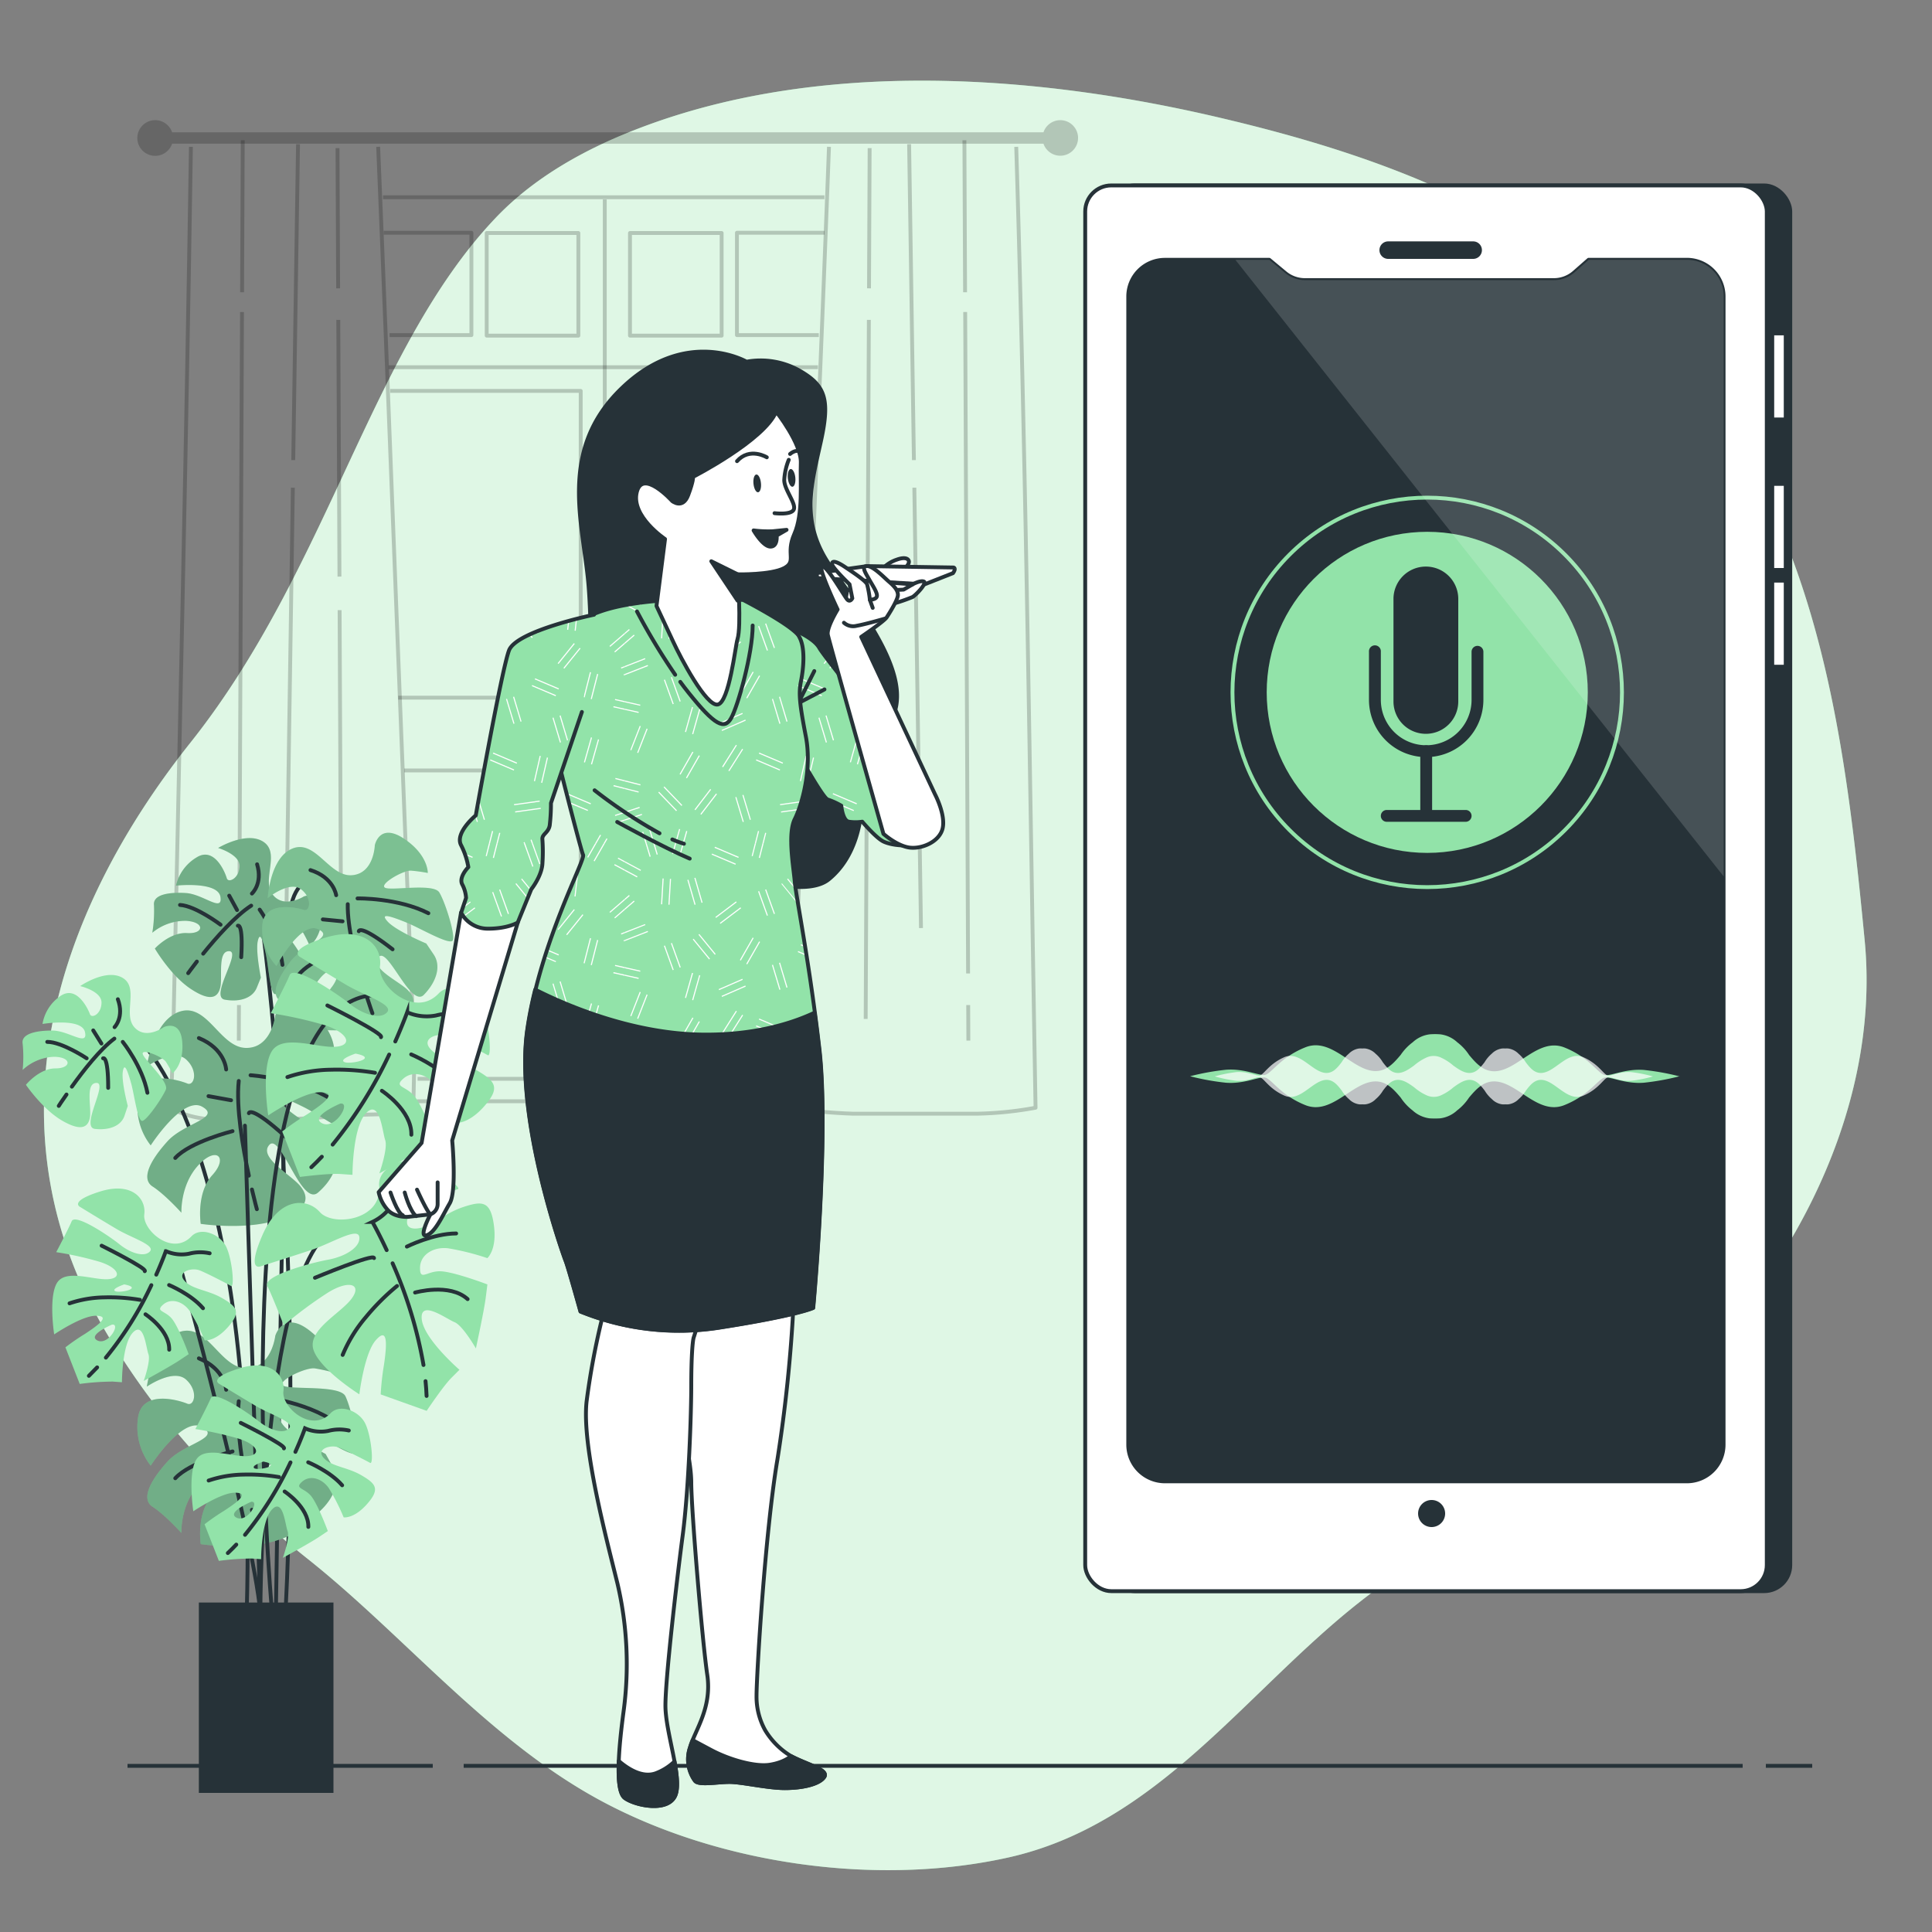 <svg xmlns="http://www.w3.org/2000/svg" viewBox="0 0 500 500"><rect x="0" y="0" width="500" height="500" fill="#808080" stroke="none"/><g id="background-simple"><path d="M448.78,113.53a149.17,149.17,0,0,0-10.93-15.35c-32.36-39.79-74.67-56.63-123-67.91C264.93,18.62,206.48,15,158.55,36c-11.28,5-22,11.6-30.48,20.6C96,90.51,85,147.3,49.29,192.19S-3.84,293,28.22,346.08c13.57,22.48,30.87,41,51.34,57.3,25.2,20,46.94,47.06,76.07,62.71,30.61,16.44,71.38,22.17,105.26,14.64,38.65-8.59,61.32-42.75,90.82-66,23.26-18.36,51.09-30.38,73.88-49.32,34.92-29,61.4-75.66,57-121.89C478.27,198.64,472.71,152,448.78,113.53Z" style="fill:#92E3A9"></path><path d="M448.78,113.53a149.17,149.17,0,0,0-10.93-15.35c-32.36-39.79-74.67-56.63-123-67.91C264.93,18.62,206.48,15,158.55,36c-11.28,5-22,11.6-30.48,20.6C96,90.51,85,147.3,49.29,192.19S-3.84,293,28.22,346.08c13.57,22.48,30.87,41,51.34,57.3,25.2,20,46.94,47.06,76.07,62.71,30.61,16.44,71.38,22.17,105.26,14.64,38.65-8.59,61.32-42.75,90.82-66,23.26-18.36,51.09-30.38,73.88-49.32,34.92-29,61.4-75.66,57-121.89C478.27,198.64,472.71,152,448.78,113.53Z" style="fill:#fff;opacity:0.7"></path></g><g id="Floor"><line x1="457" y1="457" x2="469" y2="457" style="fill:none;stroke:#263238;stroke-miterlimit:10"></line><line x1="120" y1="457" x2="451" y2="457" style="fill:none;stroke:#263238;stroke-miterlimit:10"></line><line x1="33" y1="457" x2="112" y2="457" style="fill:none;stroke:#263238;stroke-miterlimit:10"></line></g><g id="Window"><path d="M274.4,31.1a4.59,4.59,0,0,0-4.35,3.14H44.54a4.62,4.62,0,1,0,0,2.95H270.05a4.6,4.6,0,1,0,4.35-6.09Z" style="opacity:0.2"></path><g style="opacity:0.2"><path d="M97.87,38c3.22,78.18,6,157.11,9.39,235l-.33,15.27s-14.45,0-22.06.76-19.4.76-27.77.76-12.93-3.05-12.93-3.05L44.72,273c1.68-77.86,3.51-156.8,4.69-235" style="fill:none;stroke:#000;stroke-linejoin:round"></path><line x1="61.84" y1="260.11" x2="61.8" y2="269.31" style="fill:none;stroke:#000;stroke-linejoin:round"></line><line x1="62.63" y1="80.75" x2="61.88" y2="251.93" style="fill:none;stroke:#000;stroke-linejoin:round"></line><line x1="62.82" y1="36.29" x2="62.65" y2="75.64" style="fill:none;stroke:#000;stroke-linejoin:round"></line><line x1="75.79" y1="126.21" x2="74.06" y2="240.18" style="fill:none;stroke:#000;stroke-linejoin:round"></line><line x1="77.13" y1="37.31" x2="75.89" y2="119.08" style="fill:none;stroke:#000;stroke-linejoin:round"></line><line x1="87.89" y1="157.91" x2="88.37" y2="263.69" style="fill:none;stroke:#000;stroke-linejoin:round"></line><line x1="87.55" y1="82.79" x2="87.85" y2="149.22" style="fill:none;stroke:#000;stroke-linejoin:round"></line><line x1="87.35" y1="38.33" x2="87.51" y2="74.62" style="fill:none;stroke:#000;stroke-linejoin:round"></line></g><g style="opacity:0.2"><path d="M214.54,38c-3.09,82.78-7,166.39-10,248.73a138.9,138.9,0,0,0,16.18,1.49H253a93.14,93.14,0,0,0,15-1.54c-1.45-82.29-2.44-165.9-5-248.68" style="fill:none;stroke:#000;stroke-linejoin:round"></path><line x1="250.57" y1="260.11" x2="250.61" y2="269.31" style="fill:none;stroke:#000;stroke-linejoin:round"></line><line x1="249.79" y1="80.75" x2="250.54" y2="251.93" style="fill:none;stroke:#000;stroke-linejoin:round"></line><line x1="249.59" y1="36.29" x2="249.76" y2="75.64" style="fill:none;stroke:#000;stroke-linejoin:round"></line><line x1="236.63" y1="126.21" x2="238.35" y2="240.18" style="fill:none;stroke:#000;stroke-linejoin:round"></line><line x1="235.28" y1="37.31" x2="236.52" y2="119.08" style="fill:none;stroke:#000;stroke-linejoin:round"></line><line x1="224.52" y1="157.91" x2="224.04" y2="263.69" style="fill:none;stroke:#000;stroke-linejoin:round"></line><line x1="224.86" y1="82.79" x2="224.56" y2="149.22" style="fill:none;stroke:#000;stroke-linejoin:round"></line><line x1="225.06" y1="38.33" x2="224.9" y2="74.62" style="fill:none;stroke:#000;stroke-linejoin:round"></line></g><g style="opacity:0.2"><polyline points="99.31 60.24 122 60.24 122 86.72 100.82 86.72" style="fill:none;stroke:#000;stroke-linejoin:round"></polyline><rect x="125.96" y="60.3" width="23.72" height="26.56" style="fill:none;stroke:#000;stroke-linejoin:round"></rect></g><g style="opacity:0.2"><polyline points="213.41 60.24 190.72 60.24 190.72 86.72 211.9 86.72" style="fill:none;stroke:#000;stroke-linejoin:round"></polyline><rect x="163.04" y="60.3" width="23.72" height="26.56" transform="translate(349.8 147.16) rotate(180)" style="fill:none;stroke:#000;stroke-linejoin:round"></rect></g><polyline points="103.05 180.55 150.29 180.55 150.29 101.17 100.98 101.17" style="fill:none;stroke:#000;stroke-linejoin:round;opacity:0.2"></polyline><polyline points="211.02 100.5 162.75 100.5 162.75 180.55 207.39 180.55" style="fill:none;stroke:#000;stroke-linejoin:round;opacity:0.2"></polyline><polyline points="104.61 199.39 150.29 199.39 150.29 279.19 108.07 279.19" style="fill:none;stroke:#000;stroke-linejoin:round;opacity:0.2"></polyline><polyline points="207.91 198.72 162.75 198.72 162.75 279.93 203.92 279.93" style="fill:none;stroke:#000;stroke-linejoin:round;opacity:0.2"></polyline><line x1="107.86" y1="285" x2="204.55" y2="285" style="fill:none;stroke:#000;stroke-linejoin:round;opacity:0.2"></line><line x1="99.12" y1="51.05" x2="213.36" y2="51.05" style="fill:none;stroke:#000;stroke-linejoin:round;opacity:0.2"></line><line x1="156.51" y1="51.6" x2="156.51" y2="283.9" style="fill:none;stroke:#000;stroke-linejoin:round;opacity:0.2"></line><line x1="100.57" y1="95.03" x2="211.69" y2="95.03" style="fill:none;stroke:#000;stroke-linejoin:round;opacity:0.2"></line></g><g id="Plant"><path d="M89.28,228.63s-13.44-7.46-14.43,9.46S71.37,419.3,71.37,419.3" style="fill:none;stroke:#263238;stroke-linecap:round;stroke-miterlimit:10"></path><path d="M67.87,239.58s11,78.7,6,178.22" style="fill:none;stroke:#263238;stroke-linecap:round;stroke-miterlimit:10"></path><path d="M78.64,232s-5.14,3.29-8.07-.48,2-10.67-2.34-13.62-11.78,1.55-11.78,1.55,5.75,1.69,5.56,4.83-2.95,4.32-3.32,3-3.11-8.28-7.77-5.41a11.57,11.57,0,0,0-5.38,7.33S56.4,228,57.05,232.12s-4.45-.72-8.93-1-8.56.39-8.27,3.11a35.05,35.05,0,0,1-.43,7.16,13.36,13.36,0,0,1,8.73-3.08c4.92.29,4.74,3.43.26,3.17s-8.33,4-8.33,4,4.09,7,9.28,10.44,7.06,2.21,7.66-.45-.78-9.49,2.35-9.3S54.18,258,58.18,258.71s7.22-.48,8.28-3.11L67.51,253s-1.39-6.82-.79-9.48,1.35.07,2.06,3.26,1.16,10.86,2.53,10.49,5.74-6,6.77-8.14-5.77-8.88-5.69-10.23,5.32,1.22,6.14,2.61a34.39,34.39,0,0,1,1.61,3.25s3.27-2.06,3.19-8.36S78.64,232,78.64,232Z" style="fill:#92E3A9"></path><path d="M78.64,232s-5.14,3.29-8.07-.48,2-10.67-2.34-13.62-11.78,1.55-11.78,1.55,5.75,1.69,5.56,4.83-2.95,4.32-3.32,3-3.11-8.28-7.77-5.41a11.57,11.57,0,0,0-5.38,7.33S56.4,228,57.05,232.12s-4.45-.72-8.93-1-8.56.39-8.27,3.11a35.05,35.05,0,0,1-.43,7.16,13.36,13.36,0,0,1,8.73-3.08c4.92.29,4.74,3.43.26,3.17s-8.33,4-8.33,4,4.09,7,9.28,10.44,7.06,2.21,7.66-.45-.78-9.49,2.35-9.3S54.18,258,58.18,258.71s7.22-.48,8.28-3.11L67.51,253s-1.39-6.82-.79-9.48,1.35.07,2.06,3.26,1.16,10.86,2.53,10.49,5.74-6,6.77-8.14-5.77-8.88-5.69-10.23,5.32,1.22,6.14,2.61a34.39,34.39,0,0,1,1.61,3.25s3.27-2.06,3.19-8.36S78.64,232,78.64,232Z" style="fill:#263238;opacity:0.3"></path><path d="M52.58,246.81c3.35-4.15,8.29-9.75,12.43-12.43" style="fill:none;stroke:#263238;stroke-linecap:round;stroke-miterlimit:10"></path><path d="M48.7,251.85s.86-1.19,2.25-3" style="fill:none;stroke:#263238;stroke-linecap:round;stroke-miterlimit:10"></path><path d="M67.2,235.41s5,7,5.9,14.29" style="fill:none;stroke:#263238;stroke-linecap:round;stroke-miterlimit:10"></path><path d="M61.56,239.57s1.4-.81.87,8.15" style="fill:none;stroke:#263238;stroke-linecap:round;stroke-miterlimit:10"></path><path d="M65.2,231.25s2.84-2.53,1.34-7.57" style="fill:none;stroke:#263238;stroke-linecap:round;stroke-miterlimit:10"></path><line x1="61.35" y1="235.52" x2="59.32" y2="231.8" style="fill:none;stroke:#263238;stroke-linecap:round;stroke-miterlimit:10"></line><path d="M57.08,239.31s-6.46-4.88-10.49-5.11" style="fill:none;stroke:#263238;stroke-linecap:round;stroke-miterlimit:10"></path><path d="M97,218.76s-.21,7.39-6,7.75-9.33-9.25-15.24-6.94-6.47,12.85-6.47,12.85,5.61-4.6,8.62-2.28,2.31,5.91.69,5.34-10.4-2.53-10.71,4.1A14,14,0,0,0,71.54,250s6.24-11.66,10.78-9.54-3.75,4-7.07,8.28-5.44,8.84-2.53,10.4a43.2,43.2,0,0,1,6.89,5.31s-.79-6.09,2.86-10.83,6.67-2.41,3.35,1.89-1.67,11.07-1.67,11.07,9.78.67,16.77-2.17,7-5.56,4.78-8-10-5.68-7.71-8.69,8.3,13.26,11.72,9.72,4.45-7.56,2.53-10.41l-1.92-2.85s-7.79-3.25-10-5.68,1-1.29,4.68.17,11.66,6.25,12.22,4.62-2-9.81-3.53-12.33-12.83-.28-14.12-1.27,4.84-4.5,6.8-4.37a41.15,41.15,0,0,1,4.34.6s.17-4.67-6.19-8.89S97,218.76,97,218.76Z" style="fill:#92E3A9"></path><path d="M97,218.76s-.21,7.39-6,7.75-9.33-9.25-15.24-6.94-6.47,12.85-6.47,12.85,5.61-4.6,8.62-2.28,2.31,5.91.69,5.34-10.4-2.53-10.71,4.1A14,14,0,0,0,71.54,250s6.24-11.66,10.78-9.54-3.75,4-7.07,8.28-5.44,8.84-2.53,10.4a43.2,43.2,0,0,1,6.89,5.31s-.79-6.09,2.86-10.83,6.67-2.41,3.35,1.89-1.67,11.07-1.67,11.07,9.78.67,16.77-2.17,7-5.56,4.78-8-10-5.68-7.71-8.69,8.3,13.26,11.72,9.72,4.45-7.56,2.53-10.41l-1.92-2.85s-7.79-3.25-10-5.68,1-1.29,4.68.17,11.66,6.25,12.22,4.62-2-9.81-3.53-12.33-12.83-.28-14.12-1.27,4.84-4.5,6.8-4.37a41.15,41.15,0,0,1,4.34.6s.17-4.67-6.19-8.89S97,218.76,97,218.76Z" style="fill:#263238;opacity:0.2"></path><path d="M94,254.91C92.12,248.74,89.87,240,90,234" style="fill:none;stroke:#263238;stroke-linecap:round;stroke-miterlimit:10"></path><path d="M96.38,262.24s-.61-1.67-1.45-4.29" style="fill:none;stroke:#263238;stroke-linecap:round;stroke-miterlimit:10"></path><path d="M92.53,232.51s10.44-.19,18.33,3.83" style="fill:none;stroke:#263238;stroke-linecap:round;stroke-miterlimit:10"></path><path d="M92.86,241s.13-2,8.74,4.68" style="fill:none;stroke:#263238;stroke-linecap:round;stroke-miterlimit:10"></path><path d="M87,231.68s-.59-4.58-6.65-6.5" style="fill:none;stroke:#263238;stroke-linecap:round;stroke-miterlimit:10"></path><line x1="88.65" y1="238.44" x2="83.55" y2="237.94" style="fill:none;stroke:#263238;stroke-linecap:round;stroke-miterlimit:10"></line><path d="M89.54,245.3s-9.28,3.14-12.27,7" style="fill:none;stroke:#263238;stroke-linecap:round;stroke-miterlimit:10"></path><path d="M35,268s32.13,26.1,28.86,148.86" style="fill:none;stroke:#263238;stroke-linecap:round;stroke-miterlimit:10"></path><path d="M71.24,262.82s-.94,8.51-7.62,8.38-9.9-11.56-16.93-9.45S38,276,38,276s6.9-4.78,10.16-1.82,2.12,7,.3,6.23-11.77-3.9-12.75,3.72A16.22,16.22,0,0,0,39,296.42s8.3-12.87,13.34-10-4.7,4.23-8.94,8.89-7.12,9.69-3.9,11.76,7.45,6.78,7.45,6.78-.34-7.11,4.32-12.23,7.92-2.16,3.68,2.5-3,12.61-3,12.61,11.22,1.7,19.56-.92,8.64-5.75,6.27-8.76-11-7.5-8.08-10.76S78,312.39,82.31,308.63s5.84-8.3,3.9-11.77l-1.95-3.47s-8.67-4.49-11-7.5,1.27-1.4,5.37.64,12.87,8.3,13.67,6.48-1.43-11.51-2.91-14.56-14.77-1.53-16.17-2.8,6-4.74,8.26-4.4a49.46,49.46,0,0,1,5,1.1s.64-5.38-6.3-10.84S71.24,262.82,71.24,262.82Z" style="fill:#92E3A9"></path><path d="M71.24,262.82s-.94,8.51-7.62,8.38-9.9-11.56-16.93-9.45S38,276,38,276s6.9-4.78,10.16-1.82,2.12,7,.3,6.23-11.77-3.9-12.75,3.72A16.22,16.22,0,0,0,39,296.42s8.3-12.87,13.34-10-4.7,4.23-8.94,8.89-7.12,9.69-3.9,11.76,7.45,6.78,7.45,6.78-.34-7.11,4.32-12.23,7.92-2.16,3.68,2.5-3,12.61-3,12.61,11.22,1.7,19.56-.92,8.64-5.75,6.27-8.76-11-7.5-8.08-10.76S78,312.39,82.31,308.63s5.84-8.3,3.9-11.77l-1.95-3.47s-8.67-4.49-11-7.5,1.27-1.4,5.37.64,12.87,8.3,13.67,6.48-1.43-11.51-2.91-14.56-14.77-1.53-16.17-2.8,6-4.74,8.26-4.4a49.46,49.46,0,0,1,5,1.1s.64-5.38-6.3-10.84S71.24,262.82,71.24,262.82Z" style="fill:#263238;opacity:0.3"></path><path d="M64.4,304.26c-1.57-7.31-3.34-17.64-2.61-24.51" style="fill:none;stroke:#263238;stroke-linecap:round;stroke-miterlimit:10"></path><path d="M66.48,312.94s-.55-2-1.28-5.1" style="fill:none;stroke:#263238;stroke-linecap:round;stroke-miterlimit:10"></path><path d="M64.84,278.27s12.06.76,20.78,6.14" style="fill:none;stroke:#263238;stroke-linecap:round;stroke-miterlimit:10"></path><path d="M64.41,288.09s.34-2.25,9.65,6.23" style="fill:none;stroke:#263238;stroke-linecap:round;stroke-miterlimit:10"></path><path d="M58.53,276.78s-.25-5.33-7.06-8.13" style="fill:none;stroke:#263238;stroke-linecap:round;stroke-miterlimit:10"></path><line x1="59.8" y1="284.74" x2="53.96" y2="283.68" style="fill:none;stroke:#263238;stroke-linecap:round;stroke-miterlimit:10"></line><path d="M60.18,292.74s-11,2.75-14.82,6.94" style="fill:none;stroke:#263238;stroke-linecap:round;stroke-miterlimit:10"></path><path d="M71.24,345.71s-.94,8.51-7.62,8.38-9.9-11.56-16.93-9.45S38,358.86,38,358.86s6.9-4.78,10.16-1.82,2.12,7,.3,6.23-11.77-3.9-12.75,3.72A16.22,16.22,0,0,0,39,379.31s8.3-12.87,13.34-10-4.7,4.23-8.94,8.89-7.12,9.69-3.9,11.76,7.45,6.78,7.45,6.78-.34-7.11,4.32-12.23,7.92-2.16,3.68,2.5-3,12.61-3,12.61,11.22,1.7,19.56-.92S80.15,393,77.78,390s-11-7.5-8.08-10.76S78,395.28,82.31,391.52s5.84-8.3,3.9-11.77l-1.95-3.47s-8.67-4.49-11-7.5,1.27-1.4,5.37.64,12.87,8.3,13.67,6.48-1.43-11.51-2.91-14.56-14.77-1.53-16.17-2.8,6-4.74,8.26-4.4a49.46,49.46,0,0,1,5,1.1s.64-5.37-6.3-10.84S71.24,345.71,71.24,345.71Z" style="fill:#92E3A9"></path><path d="M71.24,345.71s-.94,8.51-7.62,8.38-9.9-11.56-16.93-9.45S38,358.86,38,358.86s6.9-4.78,10.16-1.82,2.12,7,.3,6.23-11.77-3.9-12.75,3.72A16.22,16.22,0,0,0,39,379.31s8.3-12.87,13.34-10-4.7,4.23-8.94,8.89-7.12,9.69-3.9,11.76,7.45,6.78,7.45,6.78-.34-7.11,4.32-12.23,7.92-2.16,3.68,2.5-3,12.61-3,12.61,11.22,1.7,19.56-.92S80.15,393,77.78,390s-11-7.5-8.08-10.76S78,395.28,82.31,391.52s5.84-8.3,3.9-11.77l-1.95-3.47s-8.67-4.49-11-7.5,1.27-1.4,5.37.64,12.87,8.3,13.67,6.48-1.43-11.51-2.91-14.56-14.77-1.53-16.17-2.8,6-4.74,8.26-4.4a49.46,49.46,0,0,1,5,1.1s.64-5.37-6.3-10.84S71.24,345.71,71.24,345.71Z" style="fill:#263238;opacity:0.3"></path><path d="M64.4,387.15c-1.57-7.31-3.34-17.64-2.61-24.51" style="fill:none;stroke:#263238;stroke-linecap:round;stroke-miterlimit:10"></path><path d="M66.48,395.83s-.55-2-1.28-5.1" style="fill:none;stroke:#263238;stroke-linecap:round;stroke-miterlimit:10"></path><path d="M64.84,361.16s12.06.77,20.78,6.15" style="fill:none;stroke:#263238;stroke-linecap:round;stroke-miterlimit:10"></path><path d="M64.41,371s.34-2.24,9.65,6.23" style="fill:none;stroke:#263238;stroke-linecap:round;stroke-miterlimit:10"></path><path d="M58.53,359.67s-.25-5.33-7.06-8.13" style="fill:none;stroke:#263238;stroke-linecap:round;stroke-miterlimit:10"></path><line x1="59.8" y1="367.63" x2="53.96" y2="366.57" style="fill:none;stroke:#263238;stroke-linecap:round;stroke-miterlimit:10"></line><path d="M60.18,375.63s-11,2.75-14.82,6.94" style="fill:none;stroke:#263238;stroke-linecap:round;stroke-miterlimit:10"></path><path d="M46.49,327.16s18.9,68.75,20.89,90.15l-4-126" style="fill:none;stroke:#263238;stroke-linecap:round;stroke-miterlimit:10"></path><path d="M92.27,316.71c-24.89-4.48-24.89,100.6-24.89,100.6" style="fill:none;stroke:#263238;stroke-linecap:round;stroke-miterlimit:10"></path><path d="M70.37,416.81S55.94,257.5,97.74,257.5" style="fill:none;stroke:#263238;stroke-linecap:round;stroke-miterlimit:10"></path><path d="M82.78,313.69c-3.39-3.82-10.62-3.82-14.86,5.95s-.43,8.07-.43,8.07,8.07-2.55,13.17-4.25,11.9-5.94,12.32-3.39-3.4,5.09-8.07,5.94-17,4.25-15.72,6.8S73.44,343,73.44,343a108.46,108.46,0,0,1,11.47-8.5c5.52-3.4,8.92-2.12,6,1.7s-11.47,8.07-9.77,13.17S93,360.85,93,360.85s1.27-10.62,4.25-14,3,.42,2.12,6.37a69.22,69.22,0,0,0-.85,7.65l11.9,4.25s4.25-6.37,6.37-8.5l2.12-2.12s-9.34-8.07-9.77-13.17,6.38,0,8.5.85,5.52,6.79,5.52,6.79,2.13-9.77,2.55-13.17l.43-3.39S117.2,329,113.8,329s-5.1,2.55-5.1-.85,3.4-5.52,7.22-5.1a65.87,65.87,0,0,1,10.2,2.55s2.55-2.13,1.7-8.5-3-6.37-8.08-4.67-8.49,5.52-12.32,5.52-1.69-4.67.85-5.95,8.93-3.82,10.2-4.24-6.8-6.38-11-7.23-9.74,2.15-9.34,6.38C98.93,315.82,86.18,317.52,82.78,313.69Z" style="fill:#92E3A9"></path><path d="M110.13,357.44c.13,1.27.22,2.56.27,3.83" style="fill:none;stroke:#263238;stroke-linecap:round;stroke-miterlimit:10"></path><path d="M101.6,326.94a112.55,112.55,0,0,1,8,26.32" style="fill:none;stroke:#263238;stroke-linecap:round;stroke-miterlimit:10"></path><path d="M100.07,323.53c-2.11-4.53-3.69-7.29-3.69-7.29a12.57,12.57,0,0,0,5.52-5.1,14.18,14.18,0,0,1,4.25-5.09" style="fill:none;stroke:#263238;stroke-linecap:round;stroke-miterlimit:10"></path><path d="M81.51,330.69s15.29-6.38,15.29-5.1" style="fill:none;stroke:#263238;stroke-linecap:round;stroke-miterlimit:10"></path><path d="M105.3,322.62s6.8-3.4,12.75-3.4" style="fill:none;stroke:#263238;stroke-linecap:round;stroke-miterlimit:10"></path><path d="M102.75,332.81a58.76,58.76,0,0,0-8.07,8.07,36.63,36.63,0,0,0-6,9.77" style="fill:none;stroke:#263238;stroke-linecap:round;stroke-miterlimit:10"></path><path d="M107.42,334.51s8.93-2.55,13.6,1.7" style="fill:none;stroke:#263238;stroke-linecap:round;stroke-miterlimit:10"></path><path d="M123.58,277.11c-4.62-2.74-9.74-2.8-12.24-5.69s2.41-4.34,5-3.25,8.73,4.23,9.89,4.91.35-9.31-1.79-13.07-8-6-10.94-2.88c-6.18,6.49-15.82-2-15.16-7.1s-4.07-10.52-14.24-7.33-6.37,5-6.37,5,7.22,4.42,11.84,7.16,12.29,5.08,10.64,7.07-6.07.78-9.78-2.2-14.35-10-15.44-7.41-4.91,9.89-4.91,9.89a108.57,108.57,0,0,1,13.94,3.09c6.18,2,7.45,5.35,2.61,5.61s-13.61-3.37-16.35,1.25-.86,16.51-.86,16.51,8.85-6,13.37-6,1.63,2.53-3.42,5.79a66.75,66.75,0,0,0-6.33,4.37l4.59,11.76s7.6-1,10.59-.75l3,.21s0-12.35,3.54-16,4.18,4.81,4.93,7-1.52,8.63-1.52,8.63,8.77-4.81,11.62-6.71l2.84-1.91s-3.28-9-5.51-11.53-5.26-2.18-2.7-4.41,6.4-1.05,8.59,2.11a67.24,67.24,0,0,1,4.76,9.37s3.27.54,7.53-4.28S128.21,279.84,123.58,277.11Zm-40.2,13.6c-3.4-1.7,4.67-5.1,4.67-5.1C91,285.18,86.78,292.41,83.38,290.71Zm5.72-15.86c-1.45-.73,2.9-2.18,2.9-2.18C98.28,273.88,90.55,275.57,89.1,274.85Z" style="fill:#92E3A9"></path><path d="M83.29,299.36c-.88.93-1.79,1.84-2.72,2.72" style="fill:none;stroke:#263238;stroke-linecap:round;stroke-miterlimit:10"></path><path d="M100.72,272.92a112.39,112.39,0,0,1-14.63,23.3" style="fill:none;stroke:#263238;stroke-linecap:round;stroke-miterlimit:10"></path><path d="M102.3,269.53c2-4.55,3.08-7.56,3.08-7.56a12.6,12.6,0,0,0,7.47.83,14.1,14.1,0,0,1,6.63-.14" style="fill:none;stroke:#263238;stroke-linecap:round;stroke-miterlimit:10"></path><path d="M84.72,260.21s14.84,7.37,13.88,8.21" style="fill:none;stroke:#263238;stroke-linecap:round;stroke-miterlimit:10"></path><path d="M106.42,272.88s7,2.91,10.92,7.4" style="fill:none;stroke:#263238;stroke-linecap:round;stroke-miterlimit:10"></path><path d="M97.05,277.64a59.53,59.53,0,0,0-11.39-.8,36.52,36.52,0,0,0-11.28,1.91" style="fill:none;stroke:#263238;stroke-linecap:round;stroke-miterlimit:10"></path><path d="M98.83,282.29s7.77,5.06,7.63,11.38" style="fill:none;stroke:#263238;stroke-linecap:round;stroke-miterlimit:10"></path><path d="M57.57,336c-3.72-2.2-7.84-2.25-9.85-4.57s1.94-3.5,4.06-2.62,7,3.4,8,4,.29-7.49-1.44-10.52-6.45-4.79-8.8-2.32c-5,5.23-12.73-1.62-12.2-5.71s-3.28-8.47-11.46-5.89-5.13,4-5.13,4,5.81,3.56,9.53,5.76,9.89,4.09,8.56,5.69-4.89.63-7.87-1.76-11.54-8.09-12.42-6-4,8-4,8a86,86,0,0,1,11.22,2.49c5,1.56,6,4.3,2.1,4.51s-10.95-2.71-13.15,1-.7,13.28-.7,13.28,7.13-4.83,10.76-4.82,1.31,2-2.75,4.66a58.6,58.6,0,0,0-5.1,3.51l3.7,9.47a68.11,68.11,0,0,1,8.52-.61l2.41.17s0-9.93,2.85-12.88,3.36,3.87,4,5.61-1.22,6.94-1.22,6.94,7.06-3.86,9.35-5.4l2.29-1.53s-2.64-7.22-4.43-9.28-4.24-1.75-2.18-3.55,5.15-.85,6.91,1.7a53.36,53.36,0,0,1,3.83,7.54s2.64.43,6.06-3.45S61.29,338.17,57.57,336ZM25.22,346.92c-2.74-1.37,3.76-4.11,3.76-4.11C31.37,342.47,28,348.28,25.22,346.92Zm4.6-12.77c-1.16-.58,2.33-1.75,2.33-1.75C37.21,333.38,31,334.74,29.82,334.15Z" style="fill:#92E3A9"></path><path d="M25.14,353.88Q24.08,355,23,356.07" style="fill:none;stroke:#263238;stroke-linecap:round;stroke-miterlimit:10"></path><path d="M39.17,332.6A90.15,90.15,0,0,1,27.4,351.35" style="fill:none;stroke:#263238;stroke-linecap:round;stroke-miterlimit:10"></path><path d="M40.44,329.88c1.64-3.67,2.48-6.09,2.48-6.09a10.1,10.1,0,0,0,6,.67,11.42,11.42,0,0,1,5.34-.11" style="fill:none;stroke:#263238;stroke-linecap:round;stroke-miterlimit:10"></path><path d="M26.3,322.38s11.94,5.93,11.17,6.6" style="fill:none;stroke:#263238;stroke-linecap:round;stroke-miterlimit:10"></path><path d="M43.76,332.57s5.65,2.34,8.78,6" style="fill:none;stroke:#263238;stroke-linecap:round;stroke-miterlimit:10"></path><path d="M36.21,336.4a47.44,47.44,0,0,0-9.16-.64A29.47,29.47,0,0,0,18,337.3" style="fill:none;stroke:#263238;stroke-linecap:round;stroke-miterlimit:10"></path><path d="M37.65,340.14s6.25,4.08,6.14,9.16" style="fill:none;stroke:#263238;stroke-linecap:round;stroke-miterlimit:10"></path><path d="M93.58,381.83c-3.72-2.2-7.84-2.25-9.85-4.57s1.94-3.5,4.06-2.62,7,3.4,8,3.95.28-7.49-1.44-10.52-6.45-4.79-8.8-2.32c-5,5.23-12.73-1.62-12.2-5.7s-3.28-8.47-11.46-5.9-5.13,4-5.13,4,5.81,3.56,9.53,5.76,9.89,4.09,8.56,5.69-4.89.63-7.87-1.76-11.54-8.09-12.42-6-4,8-4,8a87.85,87.85,0,0,1,11.22,2.49c5,1.56,6,4.3,2.1,4.51s-11-2.71-13.15,1-.7,13.28-.7,13.28,7.13-4.83,10.76-4.81,1.31,2-2.75,4.65a56.25,56.25,0,0,0-5.1,3.52l3.7,9.47a68.11,68.11,0,0,1,8.52-.61l2.41.17s0-9.94,2.85-12.89,3.36,3.87,4,5.61-1.22,6.94-1.22,6.94,7.06-3.86,9.35-5.39l2.29-1.54S82.17,389,80.37,387s-4.23-1.75-2.17-3.55,5.15-.84,6.91,1.7a53.36,53.36,0,0,1,3.83,7.54s2.64.43,6.06-3.45S97.3,384,93.58,381.83ZM61.23,392.78c-2.74-1.37,3.76-4.11,3.76-4.11C67.38,388.33,64,394.14,61.23,392.78ZM65.83,380c-1.16-.58,2.33-1.75,2.33-1.75C73.22,379.24,67,380.6,65.83,380Z" style="fill:#92E3A9"></path><path d="M61.15,399.74q-1.07,1.13-2.19,2.19" style="fill:none;stroke:#263238;stroke-linecap:round;stroke-miterlimit:10"></path><path d="M75.18,378.47a90.36,90.36,0,0,1-11.77,18.74" style="fill:none;stroke:#263238;stroke-linecap:round;stroke-miterlimit:10"></path><path d="M76.45,375.74c1.64-3.67,2.48-6.09,2.48-6.09a10.1,10.1,0,0,0,6,.67,11.42,11.42,0,0,1,5.34-.11" style="fill:none;stroke:#263238;stroke-linecap:round;stroke-miterlimit:10"></path><path d="M62.31,368.24s11.94,5.93,11.17,6.6" style="fill:none;stroke:#263238;stroke-linecap:round;stroke-miterlimit:10"></path><path d="M79.76,378.44s5.66,2.33,8.79,5.95" style="fill:none;stroke:#263238;stroke-linecap:round;stroke-miterlimit:10"></path><path d="M72.22,382.27a46.89,46.89,0,0,0-9.16-.65A29.47,29.47,0,0,0,54,383.16" style="fill:none;stroke:#263238;stroke-linecap:round;stroke-miterlimit:10"></path><path d="M73.66,386s6.25,4.08,6.14,9.16" style="fill:none;stroke:#263238;stroke-linecap:round;stroke-miterlimit:10"></path><path d="M42.39,265.82s-4.67,3.4-7.64,0,1.27-10.19-3-12.74-11,2.12-11,2.12,5.52,1.27,5.52,4.25-2.55,4.25-3,3-3.4-7.64-7.65-4.67A10.91,10.91,0,0,0,11,265s10.19-1.7,11,2.13-4.25-.43-8.49-.43-8.08.85-7.65,3.4a33.89,33.89,0,0,1,0,6.8,12.63,12.63,0,0,1,8.07-3.4c4.67,0,4.67,3,.43,3s-7.65,4.25-7.65,4.25S11,287.06,16.05,290s6.8,1.7,7.23-.85S22,280.26,25,280.26s-4.25,11.48-.43,11.9,6.8-.85,7.65-3.4l.85-2.55s-1.7-6.37-1.28-8.92,1.28,0,2.13,3,1.7,10.2,3,9.78,5.1-6,6-8.08-6-8.07-6-9.34,5.1.85,6,2.12a33.49,33.49,0,0,1,1.7,3s3-2.13,2.55-8.08S42.39,265.82,42.39,265.82Z" style="fill:#92E3A9"></path><path d="M18.6,281.23c2.93-4.1,7.29-9.68,11-12.44" style="fill:none;stroke:#263238;stroke-linecap:round;stroke-miterlimit:10"></path><path d="M15.21,286.21s.74-1.18,2-2.95" style="fill:none;stroke:#263238;stroke-linecap:round;stroke-miterlimit:10"></path><path d="M31.77,269.64s5.1,6.38,6.38,13.17" style="fill:none;stroke:#263238;stroke-linecap:round;stroke-miterlimit:10"></path><path d="M26.68,273.89S28,273,28,281.54" style="fill:none;stroke:#263238;stroke-linecap:round;stroke-miterlimit:10"></path><path d="M29.65,265.82s2.55-2.55.85-7.22" style="fill:none;stroke:#263238;stroke-linecap:round;stroke-miterlimit:10"></path><line x1="26.25" y1="270.07" x2="24.13" y2="266.67" style="fill:none;stroke:#263238;stroke-linecap:round;stroke-miterlimit:10"></line><path d="M22.43,273.89s-6.38-4.25-10.2-4.25" style="fill:none;stroke:#263238;stroke-linecap:round;stroke-miterlimit:10"></path><rect x="52.46" y="415.73" width="32.84" height="47.27" style="fill:#263238;stroke:#263238;stroke-linecap:round;stroke-miterlimit:10;stroke-width:2px"></rect></g><g id="Character"><path d="M193.2,93.61s-15.68-9.17-32.32,6.88-9.91,35.05-8.59,50.77-1,26.25,8.82,33.16,22.75,26.87,24.76,34.59,22.12,13.83,28.59,8.59S223.82,213,223,202.12s5.92-7.62,8.75-18.58-9.41-26.17-17-37.28-4.86-20.53-2.36-31.77,1.22-14.76-5.58-18.63A20.49,20.49,0,0,0,193.2,93.61Z" style="fill:#263238;stroke:#263238;stroke-linecap:round;stroke-linejoin:round"></path><path d="M205.35,337.85a381.38,381.38,0,0,1-4.15,39.83c-3.18,18.8-5.41,55.76-5.41,61.18a17.85,17.85,0,0,0,2.23,8.92,19.6,19.6,0,0,0,6.69,6.69c4.14,2.23,9.88,3.51,8.6,5.42s-5.73,2.87-10.19,2.87-11.16-1.59-14.34-1.59-8,.95-8.93-.32a9.49,9.49,0,0,1-1.27-8.61c1.27-4.46,5.74-10.19,4.46-18.8s-4.14-42.69-4.14-49.71-3.51-17.84-3.51-27.08V339.12Z" style="fill:#fff;stroke:#263238;stroke-linecap:round;stroke-linejoin:round"></path><path d="M213.31,459.89c1.28-1.91-4.46-3.19-8.6-5.42,0,0-1.59,1.6-5.42,2.23s-10.51-1.27-15.29-3.82l-4.74-2.53a18.22,18.22,0,0,0-.68,1.89,9.49,9.49,0,0,0,1.27,8.61c1,1.27,5.74.32,8.93.32s9.87,1.59,14.34,1.59S212,461.8,213.31,459.89Z" style="fill:#263238;stroke:#263238;stroke-linecap:round;stroke-linejoin:round"></path><path d="M156.59,338.17a195.84,195.84,0,0,0-4.78,24.53c-1.27,11.48,5.1,35.37,8,47.16A91.35,91.35,0,0,1,161.37,443c-1.27,9.56-2.23,20.4.32,22.31s11.15,3.82,13.07-.64-2.55-16.25-2.55-23.26,2.86-31.86,4.46-44,2.23-31.87,2.23-38.88.32-11.47.64-12.43,1.91-6.05,1.91-6.05Z" style="fill:#fff;stroke:#263238;stroke-linecap:round;stroke-linejoin:round"></path><path d="M174.76,464.67c.81-1.91.46-5.16-.2-8.8a14.23,14.23,0,0,1-4.9,3.07c-3.52,1.24-7.3-1.28-9.52-3.2-.19,4.76.15,8.52,1.55,9.57C164.24,467.22,172.84,469.13,174.76,464.67Z" style="fill:#263238;stroke:#263238;stroke-linecap:round;stroke-linejoin:round"></path><path d="M204.39,162.59s6.05,2.23,7.65,5.1,24.21,30.59,28,37,0,12.1-2.55,13.38-7,.64-8.92-.32-5.42-5.1-5.42-5.1a11.35,11.35,0,0,1-3.5,0c-1.6-.32-1.92-4.14-1.92-4.14a19,19,0,0,0-3.5-1.59c-1.28-.32-8.29-13.07-8.29-13.07Z" style="fill:#92E3A9"></path><path d="M231.94,194.08l.27.11.09-.23a2.56,2.56,0,0,1-.2-.26Z" style="fill:#fff"></path><polygon points="235.3 215.25 235.02 215.34 235.93 218.36 236.23 218.36 235.3 215.25" style="fill:#fff"></polygon><path d="M237.13,214.7l-.28.09.94,3.1.25-.16Z" style="fill:#fff"></path><path d="M239.39,204.9l-.21.2,2,2.14a5,5,0,0,0-.23-.65Z" style="fill:#fff"></path><polygon points="234.07 205.11 234.14 204.84 230.52 203.92 230.52 204.21 234.07 205.11" style="fill:#fff"></polygon><polygon points="234.61 202.98 230.52 201.94 230.52 202.24 234.54 203.26 234.61 202.98" style="fill:#fff"></polygon><polygon points="230.52 212.08 230.52 212.38 235.01 210.9 234.92 210.63 230.52 212.08" style="fill:#fff"></polygon><polygon points="230.52 210.37 234.41 209.09 234.32 208.81 230.52 210.07 230.52 210.37" style="fill:#fff"></polygon><path d="M236.23,218.36h-.3l.06.19.28-.07Z" style="fill:#fff"></path><polygon points="227.58 203.47 230.52 204.21 230.52 203.92 227.65 203.19 227.58 203.47" style="fill:#fff"></polygon><polygon points="228.13 201.33 228.06 201.61 230.52 202.24 230.52 201.94 228.13 201.33" style="fill:#fff"></polygon><polygon points="228.56 212.72 228.65 213 230.52 212.38 230.52 212.08 228.56 212.72" style="fill:#fff"></polygon><polygon points="227.96 210.91 228.05 211.18 230.52 210.37 230.52 210.07 227.96 210.91" style="fill:#fff"></polygon><path d="M206.46,165.12l.23-.19L205,162.82l-.55-.22Z" style="fill:#fff"></path><rect x="218.49" y="203.37" width="0.29" height="6.69" transform="translate(-57.05 327.25) rotate(-67.01)" style="fill:#fff"></rect><path d="M214.84,207.07a24.2,24.2,0,0,1,2.93,1.41.5.5,0,0,1,0,.11l3.13,1.32.11-.26L214.86,207Z" style="fill:#fff"></path><rect x="217.64" y="193.92" width="6.69" height="0.29" transform="translate(-26.03 353.69) rotate(-74.16)" style="fill:#fff"></rect><rect x="219.48" y="194.44" width="6.69" height="0.29" transform="translate(-25.2 355.83) rotate(-74.16)" style="fill:#fff"></rect><polygon points="211.81 185.78 213.73 192.19 214.01 192.1 212.08 185.69 211.81 185.78" style="fill:#fff"></polygon><polygon points="213.64 185.22 215.56 191.63 215.84 191.55 213.91 185.14 213.64 185.22" style="fill:#fff"></polygon><path d="M220.14,180.49l.4-1.6-.22-.29-.46,1.81Z" style="fill:#fff"></path><path d="M221.71,180.89l.28.07,0-.17-.22-.29Z" style="fill:#fff"></path><rect x="209.45" y="175.4" width="0.29" height="6.69" transform="translate(-36.79 301.93) rotate(-67.02)" style="fill:#fff"></rect><rect x="210.2" y="173.64" width="0.29" height="6.69" transform="translate(-34.73 301.5) rotate(-67.01)" style="fill:#fff"></rect><path d="M208.78,195.67l-.28-.07-.44,1.91.21.37Z" style="fill:#fff"></path><path d="M209.47,199.93l.21.36,1-4.19-.28-.07Z" style="fill:#fff"></path><path d="M214.86,173l.57-.71-.18-.23-.62.76Z" style="fill:#fff"></path><path d="M213.37,171.84l.87-1.07-.18-.24-.91,1.13Z" style="fill:#fff"></path><path d="M204.39,162.59s6.05,2.23,7.65,5.1,24.21,30.59,28,37,0,12.1-2.55,13.38-7,.64-8.92-.32-5.42-5.1-5.42-5.1a11.35,11.35,0,0,1-3.5,0c-1.6-.32-1.92-4.14-1.92-4.14a19,19,0,0,0-3.5-1.59c-1.28-.32-8.29-13.07-8.29-13.07Z" style="fill:none;stroke:#263238;stroke-linecap:round;stroke-linejoin:round"></path><polyline points="210.74 173.67 206.58 181.99 213.37 178.42" style="fill:none;stroke:#263238;stroke-linecap:round;stroke-linejoin:round"></polyline><path d="M150.65,160.56s-13.71,1.39-12.75,8.09,12.32,51.3,13,52.58-10.84,22-14.34,44.92,9.24,58.64,9.88,60.23,3.82,13.06,3.82,13.06a67.64,67.64,0,0,0,36,4.15c20.39-3.19,24.21-5.1,24.21-5.1s4.15-44.61,1.6-66.92-6.06-39.51-6.38-43.33-1.91-12.43,0-16.26,4.47-13.06,2.87-21.34-1.91-11.16-1.27-14.34,1.27-8.93-.64-11.79-14.31-9.24-14.31-9.24S161.16,153.23,150.65,160.56Z" style="fill:#92E3A9"></path><polygon points="163.12 194.08 163.38 194.19 165.83 187.96 165.56 187.85 163.12 194.08" style="fill:#fff"></polygon><polygon points="167.34 188.55 164.9 194.78 165.16 194.89 167.61 188.66 167.34 188.55" style="fill:#fff"></polygon><polygon points="204.75 218.36 204.6 217.92 204.33 218.02 204.45 218.36 204.75 218.36 204.75 218.36" style="fill:#fff"></polygon><polygon points="196.45 215.11 196.17 215.04 195.33 218.36 195.62 218.36 196.45 215.11" style="fill:#fff"></polygon><polygon points="197.6 218.36 198.3 215.58 198.03 215.51 197.3 218.36 197.6 218.36" style="fill:#fff"></polygon><polygon points="176.03 214.6 175.75 214.52 174.67 218.36 174.97 218.36 176.03 214.6" style="fill:#fff"></polygon><polygon points="177.87 215.12 177.59 215.04 176.66 218.36 176.95 218.36 177.87 215.12" style="fill:#fff"></polygon><polygon points="166.19 215.34 167.1 218.36 167.4 218.36 166.47 215.25 166.19 215.34" style="fill:#fff"></polygon><polygon points="168.3 214.71 168.03 214.79 169.1 218.36 169.4 218.36 168.3 214.71" style="fill:#fff"></polygon><rect x="174.31" y="197.34" width="6.69" height="0.29" transform="translate(-82.02 253.43) rotate(-60.18)" style="fill:#fff"></rect><rect x="175.97" y="198.29" width="6.69" height="0.29" transform="translate(-82 255.39) rotate(-60.19)" style="fill:#fff"></rect><path d="M206.69,164.93l-1.61-2c-.3-.25-.63-.5-1-.76l2.37,2.9Z" style="fill:#fff"></path><rect x="197.33" y="161.85" width="0.29" height="6.69" transform="translate(-44.36 76.87) rotate(-19.85)" style="fill:#fff"></rect><rect x="199.13" y="161.2" width="0.29" height="6.69" transform="translate(-44.01 77.39) rotate(-19.84)" style="fill:#fff"></rect><rect x="191.57" y="177.62" width="6.69" height="0.29" transform="translate(-56.22 258.53) rotate(-60.19)" style="fill:#fff"></rect><rect x="189.92" y="176.67" width="6.69" height="0.29" transform="translate(-56.24 256.59) rotate(-60.19)" style="fill:#fff"></rect><rect x="181.37" y="173.43" width="0.29" height="6.69" transform="translate(-70.91 154.92) rotate(-39.29)" style="fill:#fff"></rect><rect x="182.85" y="172.22" width="0.29" height="6.69" transform="translate(-69.81 155.57) rotate(-39.29)" style="fill:#fff"></rect><rect x="172.95" y="175.71" width="0.29" height="6.69" transform="translate(-50.52 69.42) rotate(-19.85)" style="fill:#fff"></rect><rect x="174.75" y="175.06" width="0.29" height="6.69" transform="translate(-50.17 69.94) rotate(-19.84)" style="fill:#fff"></rect><path d="M206.46,177.57l.57.24,0-.3-.49-.2Z" style="fill:#fff"></path><path d="M207.21,175.81l.13.05a2.5,2.5,0,0,0,0-.29l-.07,0Z" style="fill:#fff"></path><polygon points="192.5 212.66 190.57 206.25 190.3 206.33 192.22 212.74 192.5 212.66" style="fill:#fff"></polygon><polygon points="194.33 212.1 192.4 205.69 192.13 205.78 194.06 212.19 194.33 212.1" style="fill:#fff"></polygon><path d="M201.9,208.39l5.41-.76.09-.3-5.54.78Z" style="fill:#fff"></path><path d="M202.16,210.28l4.49-.63c0-.1.07-.2.11-.3l-4.64.65Z" style="fill:#fff"></path><polygon points="208.78 195.67 208.5 195.6 207.01 202.13 207.29 202.19 208.78 195.67" style="fill:#fff"></polygon><polygon points="190.7 192.91 190.46 192.76 186.88 198.41 187.13 198.57 190.7 192.91" style="fill:#fff"></polygon><polygon points="192.32 193.94 192.08 193.78 188.5 199.44 188.74 199.59 192.32 193.94" style="fill:#fff"></polygon><rect x="185.76" y="185.81" width="6.69" height="0.29" transform="translate(-58.57 91.1) rotate(-23.56)" style="fill:#fff"></rect><rect x="186.53" y="187.56" width="6.69" height="0.29" transform="translate(-59.21 91.58) rotate(-23.57)" style="fill:#fff"></rect><rect x="176.82" y="186.61" width="6.69" height="0.29" transform="translate(-48.56 309.32) rotate(-74.21)" style="fill:#fff"></rect><rect x="174.98" y="186.09" width="6.69" height="0.29" transform="translate(-49.4 307.18) rotate(-74.22)" style="fill:#fff"></rect><polygon points="201.61 180.37 203.53 186.78 203.81 186.7 201.88 180.29 201.61 180.37" style="fill:#fff"></polygon><polygon points="199.78 180.92 201.7 187.33 201.98 187.25 200.05 180.84 199.78 180.92" style="fill:#fff"></polygon><rect x="184.55" y="166.47" width="6.69" height="0.29" transform="translate(-62.45 146.88) rotate(-37.06)" style="fill:#fff"></rect><rect x="185.7" y="167.99" width="6.69" height="0.29" transform="translate(-63.14 147.88) rotate(-37.06)" style="fill:#fff"></rect><rect x="180.63" y="158.21" width="0.29" height="6.69" transform="translate(-37.76 56.56) rotate(-16.12)" style="fill:#fff"></rect><rect x="178.8" y="158.74" width="0.29" height="6.69" transform="translate(-37.97 56.05) rotate(-16.12)" style="fill:#fff"></rect><rect x="168.09" y="161.73" width="6.69" height="0.29" transform="translate(-0.25 323.49) rotate(-86.63)" style="fill:#fff"></rect><rect x="170" y="161.85" width="6.69" height="0.29" transform="translate(1.49 325.56) rotate(-86.65)" style="fill:#fff"></rect><rect x="178.54" y="206.8" width="6.69" height="0.29" transform="translate(-93 225.49) rotate(-52.55)" style="fill:#fff"></rect><rect x="180.06" y="207.96" width="6.69" height="0.29" transform="translate(-93.34 227.07) rotate(-52.53)" style="fill:#fff"></rect><rect x="174.01" y="202.74" width="0.29" height="6.69" transform="translate(-94.19 177.95) rotate(-43.82)" style="fill:#fff"></rect><rect x="172.63" y="204.07" width="0.29" height="6.69" transform="translate(-95.5 177.43) rotate(-43.83)" style="fill:#fff"></rect><rect x="198.62" y="194.61" width="0.29" height="6.69" transform="translate(-61.1 303.63) rotate(-67.01)" style="fill:#fff"></rect><rect x="199.37" y="192.85" width="0.29" height="6.69" transform="translate(-59.02 303.24) rotate(-67.01)" style="fill:#fff"></rect><path d="M161.81,156.6l3,1.64L165,158l-2.72-1.47Z" style="fill:#fff"></path><path d="M165.76,156.56l.13-.26-.5-.27-.48.07Z" style="fill:#fff"></path><polygon points="164.23 164.47 164.04 164.25 161.69 166.28 161.69 166.66 164.23 164.47" style="fill:#fff"></polygon><polygon points="161.69 163.76 161.69 164.13 162.98 163.02 162.79 162.81 161.69 163.76" style="fill:#fff"></polygon><polygon points="161.69 174.42 161.69 174.73 167.72 172.37 167.61 172.1 161.69 174.42" style="fill:#fff"></polygon><polygon points="161.69 172.37 161.69 172.67 167.02 170.59 166.92 170.32 161.69 172.37" style="fill:#fff"></polygon><polygon points="165.31 184.23 161.69 183.42 161.69 183.71 165.25 184.51 165.31 184.23" style="fill:#fff"></polygon><polygon points="161.69 181.75 165.67 182.65 165.73 182.37 161.69 181.46 161.69 181.75" style="fill:#fff"></polygon><polygon points="165.24 205.11 165.31 204.84 161.69 203.92 161.69 204.21 165.24 205.11" style="fill:#fff"></polygon><polygon points="165.71 203.26 165.78 202.98 161.69 201.94 161.69 202.24 165.71 203.26" style="fill:#fff"></polygon><polygon points="166.18 210.9 166.09 210.63 161.69 212.08 161.69 212.38 166.18 210.9" style="fill:#fff"></polygon><polygon points="165.58 209.09 165.49 208.81 161.69 210.07 161.69 210.37 165.58 209.09" style="fill:#fff"></polygon><polygon points="165.56 256.68 163.12 262.91 163.38 263.01 165.83 256.79 165.56 256.68" style="fill:#fff"></polygon><rect x="162.91" y="260.4" width="6.69" height="0.29" transform="translate(-137.05 319.98) rotate(-68.55)" style="fill:#fff"></rect><rect x="187.9" y="217.23" width="0.29" height="6.69" transform="translate(-88.45 307.54) rotate(-67.01)" style="fill:#fff"></rect><rect x="187.15" y="218.99" width="0.29" height="6.69" transform="translate(-90.53 307.93) rotate(-67.01)" style="fill:#fff"></rect><polygon points="210.57 284.5 210.35 284.69 212.4 287.19 212.77 287.19 210.57 284.5" style="fill:#fff"></polygon><path d="M212.05,283.3l-.22.18,1,1.2c0-.16,0-.31,0-.47Z" style="fill:#fff"></path><polygon points="204.6 286.75 204.33 286.85 204.45 287.19 204.75 287.19 204.6 286.75" style="fill:#fff"></polygon><polygon points="206.13 286.2 206.48 287.19 206.79 287.19 206.4 286.1 206.13 286.2" style="fill:#fff"></polygon><polygon points="196.45 283.93 196.17 283.86 195.33 287.19 195.62 287.19 196.45 283.93" style="fill:#fff"></polygon><polygon points="198.03 284.33 197.3 287.19 197.6 287.19 198.3 284.4 198.03 284.33" style="fill:#fff"></polygon><polygon points="176.03 283.43 175.75 283.35 174.67 287.19 174.97 287.19 176.03 283.43" style="fill:#fff"></polygon><polygon points="177.87 283.95 177.59 283.87 176.66 287.19 176.95 287.19 177.87 283.95" style="fill:#fff"></polygon><polygon points="166.19 284.16 167.1 287.19 167.4 287.19 166.47 284.08 166.19 284.16" style="fill:#fff"></polygon><polygon points="168.03 283.61 169.1 287.19 169.4 287.19 168.3 283.53 168.03 283.61" style="fill:#fff"></polygon><polygon points="176.12 269.29 179.45 263.48 179.2 263.34 175.87 269.14 176.12 269.29" style="fill:#fff"></polygon><polygon points="181.11 264.43 180.86 264.29 177.53 270.1 177.78 270.24 181.11 264.43" style="fill:#fff"></polygon><path d="M203.71,227.55l2.21,2.71c0-.19,0-.37-.08-.55l-1.91-2.34Z" style="fill:#fff"></path><path d="M202.22,228.76l4.24,5.18,0,0c0-.15,0-.31-.08-.46l-4-4.87Z" style="fill:#fff"></path><rect x="197.33" y="230.68" width="0.29" height="6.69" transform="matrix(0.94, -0.34, 0.34, 0.94, -67.73, 80.96)" style="fill:#fff"></rect><rect x="199.13" y="230.03" width="0.29" height="6.69" transform="translate(-67.37 81.47) rotate(-19.84)" style="fill:#fff"></rect><rect x="191.57" y="246.45" width="6.69" height="0.29" transform="translate(-115.94 293.14) rotate(-60.19)" style="fill:#fff"></rect><rect x="189.92" y="245.5" width="6.69" height="0.29" transform="translate(-115.96 291.19) rotate(-60.19)" style="fill:#fff"></rect><rect x="181.37" y="242.26" width="0.29" height="6.69" transform="translate(-114.5 170.48) rotate(-39.29)" style="fill:#fff"></rect><rect x="182.85" y="241.05" width="0.29" height="6.69" transform="translate(-113.4 171.13) rotate(-39.29)" style="fill:#fff"></rect><rect x="172.95" y="244.54" width="0.29" height="6.69" transform="translate(-73.89 73.51) rotate(-19.85)" style="fill:#fff"></rect><rect x="174.75" y="243.89" width="0.29" height="6.69" transform="translate(-73.52 74.03) rotate(-19.84)" style="fill:#fff"></rect><path d="M206.57,246.13l-.11.27,2.26.95-.06-.33Z" style="fill:#fff"></path><path d="M207.21,244.64l1.15.49c0-.12,0-.23-.05-.34l-1-.42Z" style="fill:#fff"></path><polygon points="192.5 281.48 190.57 275.07 190.3 275.16 192.22 281.56 192.5 281.48" style="fill:#fff"></polygon><polygon points="194.33 280.93 192.4 274.52 192.13 274.61 194.06 281.01 194.33 280.93" style="fill:#fff"></polygon><rect x="201.84" y="276.47" width="6.69" height="0.29" transform="translate(-36.68 31.43) rotate(-8.04)" style="fill:#fff"></rect><polygon points="208.79 278.18 208.75 277.9 202.12 278.83 202.16 279.11 208.79 278.18" style="fill:#fff"></polygon><polygon points="207.29 271.02 208.78 264.5 208.5 264.43 207.01 270.95 207.29 271.02" style="fill:#fff"></polygon><polygon points="209.15 271.44 210.64 264.92 210.37 264.86 208.87 271.38 209.15 271.44" style="fill:#fff"></polygon><polygon points="190.7 261.74 190.46 261.59 186.88 267.24 187.13 267.39 190.7 261.74" style="fill:#fff"></polygon><polygon points="192.32 262.76 192.08 262.61 188.5 268.26 188.74 268.42 192.32 262.76" style="fill:#fff"></polygon><rect x="185.76" y="254.64" width="6.69" height="0.29" transform="translate(-86.07 96.82) rotate(-23.56)" style="fill:#fff"></rect><rect x="186.53" y="256.39" width="6.69" height="0.29" transform="translate(-86.71 97.27) rotate(-23.56)" style="fill:#fff"></rect><rect x="176.82" y="255.44" width="6.69" height="0.29" transform="translate(-114.79 359.43) rotate(-74.21)" style="fill:#fff"></rect><rect x="174.98" y="254.92" width="6.69" height="0.29" transform="translate(-115.63 357.28) rotate(-74.22)" style="fill:#fff"></rect><polygon points="201.61 249.2 203.53 255.61 203.81 255.53 201.88 249.12 201.61 249.2" style="fill:#fff"></polygon><polygon points="201.98 256.08 200.05 249.67 199.78 249.75 201.7 256.16 201.98 256.08" style="fill:#fff"></polygon><rect x="184.55" y="235.29" width="6.69" height="0.29" transform="translate(-103.89 160.62) rotate(-37.03)" style="fill:#fff"></rect><rect x="185.7" y="236.82" width="6.69" height="0.29" transform="translate(-104.62 161.78) rotate(-37.06)" style="fill:#fff"></rect><rect x="180.63" y="227.04" width="0.29" height="6.69" transform="translate(-56.87 59.27) rotate(-16.12)" style="fill:#fff"></rect><rect x="178.8" y="227.57" width="0.29" height="6.69" transform="translate(-57.07 58.76) rotate(-16.12)" style="fill:#fff"></rect><rect x="168.09" y="230.56" width="6.69" height="0.29" transform="translate(-68.91 388.35) rotate(-86.65)" style="fill:#fff"></rect><rect x="170" y="230.67" width="6.69" height="0.29" transform="translate(-67.28 390.27) rotate(-86.63)" style="fill:#fff"></rect><polygon points="179.97 278.51 184.03 273.2 183.8 273.02 179.74 278.34 179.97 278.51" style="fill:#fff"></polygon><polygon points="185.55 274.36 185.32 274.19 181.25 279.5 181.48 279.68 185.55 274.36" style="fill:#fff"></polygon><polygon points="176.36 277.43 176.57 277.23 171.94 272.4 171.73 272.6 176.36 277.43" style="fill:#fff"></polygon><polygon points="170.35 273.93 174.98 278.75 175.19 278.56 170.56 273.73 170.35 273.93" style="fill:#fff"></polygon><rect x="198.62" y="263.44" width="0.29" height="6.69" transform="translate(-124.46 345.58) rotate(-67.01)" style="fill:#fff"></rect><rect x="199.37" y="261.68" width="0.29" height="6.69" transform="translate(-122.38 345.19) rotate(-67.01)" style="fill:#fff"></rect><polygon points="164.85 227.07 164.99 226.81 161.69 225.04 161.69 225.37 164.85 227.07" style="fill:#fff"></polygon><polygon points="165.89 225.13 161.69 222.87 161.69 223.19 165.76 225.38 165.89 225.13" style="fill:#fff"></polygon><polygon points="164.23 233.3 164.04 233.08 161.69 235.11 161.69 235.49 164.23 233.3" style="fill:#fff"></polygon><polygon points="162.98 231.85 162.79 231.63 161.69 232.58 161.69 232.96 162.98 231.85" style="fill:#fff"></polygon><polygon points="167.61 240.93 161.69 243.25 161.69 243.55 167.72 241.19 167.61 240.93" style="fill:#fff"></polygon><polygon points="161.69 241.19 161.69 241.5 167.02 239.41 166.92 239.15 161.69 241.19" style="fill:#fff"></polygon><polygon points="165.25 253.34 165.31 253.06 161.69 252.24 161.69 252.54 165.25 253.34" style="fill:#fff"></polygon><polygon points="161.69 250.58 165.67 251.48 165.73 251.2 161.69 250.28 161.69 250.58" style="fill:#fff"></polygon><polygon points="165.24 273.94 165.31 273.66 161.69 272.74 161.69 273.04 165.24 273.94" style="fill:#fff"></polygon><polygon points="161.69 271.07 165.71 272.09 165.78 271.81 161.69 270.77 161.69 271.07" style="fill:#fff"></polygon><polygon points="166.18 279.73 166.09 279.46 161.69 280.91 161.69 281.21 166.18 279.73" style="fill:#fff"></polygon><polygon points="165.58 277.91 165.49 277.64 161.69 278.89 161.69 279.2 165.58 277.91" style="fill:#fff"></polygon><path d="M204.75,218.36h-.3l.34.93C204.77,219,204.76,218.67,204.75,218.36Z" style="fill:#fff"></path><polygon points="194.8 221.59 195.62 218.36 195.33 218.36 194.53 221.52 194.8 221.59" style="fill:#fff"></polygon><polygon points="196.38 221.99 196.66 222.06 197.6 218.36 197.3 218.36 196.38 221.99" style="fill:#fff"></polygon><polygon points="174.21 221.04 174.97 218.36 174.67 218.36 173.93 220.96 174.21 221.04" style="fill:#fff"></polygon><polygon points="176.95 218.36 176.66 218.36 175.77 221.48 176.05 221.56 176.95 218.36" style="fill:#fff"></polygon><polygon points="168.12 221.75 168.4 221.66 167.4 218.36 167.1 218.36 168.12 221.75" style="fill:#fff"></polygon><polygon points="170.23 221.11 169.4 218.36 169.1 218.36 169.95 221.19 170.23 221.11" style="fill:#fff"></polygon><polygon points="163.12 331.74 163.38 331.84 165.83 325.61 165.56 325.51 163.12 331.74" style="fill:#fff"></polygon><rect x="162.91" y="329.23" width="6.69" height="0.29" transform="translate(-201.11 363.63) rotate(-68.55)" style="fill:#fff"></rect><rect x="187.9" y="286.05" width="0.29" height="6.69" transform="translate(-151.81 349.49) rotate(-67.01)" style="fill:#fff"></rect><polygon points="184.16 289.99 190.32 292.6 190.43 292.33 184.27 289.72 184.16 289.99" style="fill:#fff"></polygon><polygon points="179.45 332.31 179.2 332.17 175.87 337.97 176.12 338.11 179.45 332.31" style="fill:#fff"></polygon><polygon points="181.11 333.26 180.86 333.12 177.53 338.92 177.78 339.06 181.11 333.26" style="fill:#fff"></polygon><polygon points="208.16 301.38 203.93 296.2 203.71 296.38 207.94 301.56 208.16 301.38" style="fill:#fff"></polygon><polygon points="206.69 302.59 202.45 297.41 202.22 297.59 206.46 302.77 206.69 302.59" style="fill:#fff"></polygon><rect x="197.33" y="299.5" width="0.29" height="6.69" transform="translate(-91.1 85.05) rotate(-19.85)" style="fill:#fff"></rect><rect x="199.13" y="298.86" width="0.29" height="6.69" transform="translate(-90.73 85.56) rotate(-19.84)" style="fill:#fff"></rect><polygon points="196.71 312.59 196.46 312.45 193.13 318.25 193.38 318.4 196.71 312.59" style="fill:#fff"></polygon><polygon points="194.8 311.5 191.47 317.3 191.72 317.44 195.05 311.64 194.8 311.5" style="fill:#fff"></polygon><polygon points="183.74 316.93 179.5 311.75 179.28 311.93 183.52 317.11 183.74 316.93" style="fill:#fff"></polygon><polygon points="185.22 315.72 180.99 310.54 180.76 310.72 185 315.9 185.22 315.72" style="fill:#fff"></polygon><rect x="172.95" y="313.37" width="0.29" height="6.69" transform="translate(-97.26 77.6) rotate(-19.85)" style="fill:#fff"></rect><rect x="174.75" y="312.72" width="0.29" height="6.69" transform="translate(-96.88 78.11) rotate(-19.84)" style="fill:#fff"></rect><path d="M212,317.26l-5.42-2.3-.11.26,5.51,2.34C212,317.46,212,317.36,212,317.26Z" style="fill:#fff"></path><path d="M212.1,315.23l-4.78-2-.11.26,4.87,2.07C212.09,315.43,212.09,315.33,212.1,315.23Z" style="fill:#fff"></path><path d="M208.5,333.26l-1.44,6.3.31-.08,1.41-6.16Z" style="fill:#fff"></path><path d="M210.36,333.69l-1.2,5.27.32-.11,1.16-5.1Z" style="fill:#fff"></path><polygon points="186.88 336.07 187.13 336.22 190.7 330.57 190.46 330.41 186.88 336.07" style="fill:#fff"></polygon><polygon points="192.32 331.59 192.08 331.44 188.5 337.09 188.74 337.24 192.32 331.59" style="fill:#fff"></polygon><rect x="185.76" y="323.47" width="6.69" height="0.29" transform="translate(-113.65 102.65) rotate(-23.58)" style="fill:#fff"></rect><rect x="186.53" y="325.22" width="6.69" height="0.29" transform="translate(-114.25 103.06) rotate(-23.57)" style="fill:#fff"></rect><rect x="176.82" y="324.27" width="6.69" height="0.29" transform="translate(-181.02 409.54) rotate(-74.22)" style="fill:#fff"></rect><rect x="174.98" y="323.75" width="6.69" height="0.29" transform="translate(-181.86 407.39) rotate(-74.22)" style="fill:#fff"></rect><polygon points="203.81 324.35 201.88 317.95 201.61 318.03 203.53 324.44 203.81 324.35" style="fill:#fff"></polygon><polygon points="199.78 318.58 201.7 324.99 201.98 324.9 200.05 318.5 199.78 318.58" style="fill:#fff"></polygon><polygon points="190.65 302.37 190.48 302.14 185.13 306.17 185.31 306.39 190.65 302.37" style="fill:#fff"></polygon><polygon points="186.46 307.92 191.8 303.89 191.63 303.66 186.28 307.69 186.46 307.92" style="fill:#fff"></polygon><polygon points="181.84 302.38 179.99 295.96 179.71 296.04 181.57 302.46 181.84 302.38" style="fill:#fff"></polygon><polygon points="180.01 302.92 178.15 296.49 177.87 296.57 179.73 303 180.01 302.92" style="fill:#fff"></polygon><rect x="168.09" y="299.39" width="6.69" height="0.29" transform="translate(-137.54 453.3) rotate(-86.67)" style="fill:#fff"></rect><rect x="170" y="299.5" width="6.69" height="0.29" transform="translate(-135.85 455.31) rotate(-86.67)" style="fill:#fff"></rect><path d="M183.8,341.85l-1.71,2.25.38,0,1.56-2Z" style="fill:#fff"></path><path d="M185.32,343l-.6.79.41-.06.42-.55Z" style="fill:#fff"></path><path d="M171.94,341.23l-.21.2,2.82,2.94H175Z" style="fill:#fff"></path><path d="M170.56,342.55l-.21.2,1.46,1.52.42,0Z" style="fill:#fff"></path><rect x="198.62" y="332.27" width="0.29" height="6.69" transform="translate(-187.82 387.53) rotate(-67.01)" style="fill:#fff"></rect><rect x="199.37" y="330.51" width="0.29" height="6.69" transform="translate(-185.74 387.14) rotate(-67.01)" style="fill:#fff"></rect><polygon points="164.85 295.89 164.99 295.64 161.69 293.87 161.69 294.19 164.85 295.89" style="fill:#fff"></polygon><polygon points="165.89 293.96 161.69 291.7 161.69 292.02 165.76 294.21 165.89 293.96" style="fill:#fff"></polygon><polygon points="161.69 304.32 164.23 302.13 164.04 301.91 161.69 303.94 161.69 304.32" style="fill:#fff"></polygon><polygon points="162.98 300.68 162.79 300.46 161.69 301.41 161.69 301.79 162.98 300.68" style="fill:#fff"></polygon><polygon points="167.61 309.75 161.69 312.07 161.69 312.38 167.72 310.02 167.61 309.75" style="fill:#fff"></polygon><polygon points="167.02 308.24 166.92 307.98 161.69 310.02 161.69 310.33 167.02 308.24" style="fill:#fff"></polygon><polygon points="165.25 322.17 165.31 321.89 161.69 321.07 161.69 321.37 165.25 322.17" style="fill:#fff"></polygon><polygon points="161.69 319.41 165.67 320.3 165.73 320.02 161.69 319.11 161.69 319.41" style="fill:#fff"></polygon><polygon points="165.24 342.77 165.31 342.49 161.69 341.57 161.69 341.87 165.24 342.77" style="fill:#fff"></polygon><polygon points="165.78 340.64 161.69 339.6 161.69 339.89 165.71 340.92 165.78 340.64" style="fill:#fff"></polygon><path d="M212.85,287.29l-.08-.1h-.37l.46.56C212.86,287.6,212.85,287.44,212.85,287.29Z" style="fill:#fff"></path><polygon points="206.87 293.04 204.75 287.19 204.45 287.19 206.6 293.14 206.87 293.04" style="fill:#fff"></polygon><polygon points="208.4 292.49 208.67 292.39 206.79 287.19 206.48 287.19 208.4 292.49" style="fill:#fff"></polygon><polygon points="195.62 287.19 195.33 287.19 194.53 290.35 194.8 290.42 195.62 287.19" style="fill:#fff"></polygon><polygon points="196.38 290.82 196.66 290.89 197.6 287.19 197.3 287.19 196.38 290.82" style="fill:#fff"></polygon><polygon points="174.21 289.87 174.97 287.19 174.67 287.19 173.93 289.79 174.21 289.87" style="fill:#fff"></polygon><polygon points="176.95 287.19 176.66 287.19 175.77 290.31 176.05 290.39 176.95 287.19" style="fill:#fff"></polygon><polygon points="168.12 290.57 168.4 290.49 167.4 287.19 167.1 287.19 168.12 290.57" style="fill:#fff"></polygon><polygon points="169.95 290.02 170.23 289.94 169.4 287.19 169.1 287.19 169.95 290.02" style="fill:#fff"></polygon><polygon points="161.69 166.28 158.98 168.63 159.17 168.84 161.69 166.66 161.69 166.28" style="fill:#fff"></polygon><polygon points="157.73 167.18 157.92 167.4 161.69 164.13 161.69 163.76 157.73 167.18" style="fill:#fff"></polygon><polygon points="161.38 174.54 161.49 174.81 161.69 174.73 161.69 174.42 161.38 174.54" style="fill:#fff"></polygon><polygon points="160.69 172.76 160.79 173.03 161.69 172.67 161.69 172.37 160.69 172.76" style="fill:#fff"></polygon><polygon points="158.78 182.76 158.72 183.04 161.69 183.71 161.69 183.42 158.78 182.76" style="fill:#fff"></polygon><polygon points="159.21 180.9 159.14 181.18 161.69 181.75 161.69 181.46 159.21 180.9" style="fill:#fff"></polygon><polygon points="161.69 203.92 158.83 203.19 158.75 203.47 161.69 204.21 161.69 203.92" style="fill:#fff"></polygon><polygon points="161.69 202.24 161.69 201.94 159.3 201.33 159.23 201.61 161.69 202.24" style="fill:#fff"></polygon><polygon points="161.69 212.38 161.69 212.08 159.74 212.72 159.82 213 161.69 212.38" style="fill:#fff"></polygon><polygon points="161.69 210.37 161.69 210.07 159.14 210.91 159.22 211.18 161.69 210.37" style="fill:#fff"></polygon><polygon points="153.96 218.36 154.29 218.36 155.55 216.16 155.3 216.02 153.96 218.36" style="fill:#fff"></polygon><polygon points="156.16 218.36 156.49 218.36 157.21 217.11 156.96 216.97 156.16 218.36" style="fill:#fff"></polygon><rect x="149.66" y="203.37" width="0.29" height="6.69" transform="translate(-99 263.89) rotate(-67.01)" style="fill:#fff"></rect><path d="M147.26,207.87l4.82,2,.11-.26-5-2.13Z" style="fill:#fff"></path><rect x="148.81" y="193.92" width="6.69" height="0.29" transform="translate(-76.06 287.49) rotate(-74.16)" style="fill:#fff"></rect><rect x="150.65" y="194.44" width="6.69" height="0.29" transform="translate(-75.24 289.62) rotate(-74.16)" style="fill:#fff"></rect><polygon points="142.98 185.78 144.91 192.19 145.18 192.1 143.25 185.69 142.98 185.78" style="fill:#fff"></polygon><polygon points="147.01 191.55 145.09 185.14 144.81 185.22 146.74 191.63 147.01 191.55" style="fill:#fff"></polygon><polygon points="151.03 180.41 151.31 180.49 152.96 174 152.68 173.93 151.03 180.41" style="fill:#fff"></polygon><rect x="150.5" y="177.54" width="6.69" height="0.29" transform="translate(-56.37 282.79) rotate(-75.68)" style="fill:#fff"></rect><path d="M143.91,179.92l-4-1.68c0,.11.05.22.08.34l3.77,1.6Z" style="fill:#fff"></path><path d="M139.49,176.28l5,2.14.11-.26-5.24-2.23C139.43,176.05,139.46,176.16,139.49,176.28Z" style="fill:#fff"></path><rect x="144.68" y="170.21" width="6.69" height="0.29" transform="translate(-77.51 178.46) rotate(-51.07)" style="fill:#fff"></rect><rect x="143.19" y="169" width="6.69" height="0.29" transform="translate(-77.12 176.92) rotate(-51.09)" style="fill:#fff"></rect><path d="M149,163.25l.28-2.49-.3.05-.27,2.41Z" style="fill:#fff"></path><path d="M147.06,163l.21-1.9-.29.06-.21,1.8Z" style="fill:#fff"></path><polygon points="158.96 223.9 161.69 225.37 161.69 225.04 159.09 223.64 158.96 223.9" style="fill:#fff"></polygon><polygon points="160 221.96 159.87 222.21 161.69 223.19 161.69 222.87 160 221.96" style="fill:#fff"></polygon><polygon points="161.69 235.11 158.98 237.46 159.17 237.67 161.69 235.49 161.69 235.11" style="fill:#fff"></polygon><polygon points="157.92 236.22 161.69 232.96 161.69 232.58 157.73 236.01 157.92 236.22" style="fill:#fff"></polygon><polygon points="161.38 243.37 161.49 243.63 161.69 243.55 161.69 243.25 161.38 243.37" style="fill:#fff"></polygon><polygon points="160.69 241.59 160.79 241.85 161.69 241.5 161.69 241.19 160.69 241.59" style="fill:#fff"></polygon><polygon points="161.69 252.24 158.78 251.59 158.72 251.87 161.69 252.54 161.69 252.24" style="fill:#fff"></polygon><polygon points="159.21 249.72 159.14 250 161.69 250.58 161.69 250.28 159.21 249.72" style="fill:#fff"></polygon><polygon points="161.69 272.74 158.83 272.01 158.75 272.29 161.69 273.04 161.69 272.74" style="fill:#fff"></polygon><polygon points="159.3 270.16 159.23 270.44 161.69 271.07 161.69 270.77 159.3 270.16" style="fill:#fff"></polygon><polygon points="161.69 281.21 161.69 280.91 159.74 281.55 159.82 281.82 161.69 281.21" style="fill:#fff"></polygon><polygon points="161.69 279.2 161.69 278.89 159.14 279.74 159.22 280.01 161.69 279.2" style="fill:#fff"></polygon><polygon points="155.55 284.99 155.3 284.85 153.96 287.19 154.29 287.19 155.55 284.99" style="fill:#fff"></polygon><polygon points="157.21 285.94 156.96 285.8 156.16 287.19 156.49 287.19 157.21 285.94" style="fill:#fff"></polygon><polygon points="141.52 284.69 143.57 287.19 143.94 287.19 141.75 284.5 141.52 284.69" style="fill:#fff"></polygon><polygon points="143 283.48 146.04 287.19 146.41 287.19 143.22 283.3 143 283.48" style="fill:#fff"></polygon><polygon points="137.3 286.2 137.66 287.19 137.96 287.19 137.57 286.1 137.3 286.2" style="fill:#fff"></polygon><rect x="149.66" y="272.19" width="0.29" height="6.69" transform="translate(-162.36 305.84) rotate(-67.01)" style="fill:#fff"></rect><rect x="148.91" y="273.95" width="0.29" height="6.69" transform="translate(-164.43 306.22) rotate(-67.01)" style="fill:#fff"></rect><rect x="148.81" y="262.75" width="6.69" height="0.29" transform="translate(-142.21 337.8) rotate(-74.21)" style="fill:#fff"></rect><rect x="150.65" y="263.27" width="6.69" height="0.29" transform="translate(-141.45 339.66) rotate(-74.16)" style="fill:#fff"></rect><polygon points="145.18 260.93 143.25 254.52 142.98 254.6 144.91 261.01 145.18 260.93" style="fill:#fff"></polygon><polygon points="147.01 260.38 145.09 253.97 144.81 254.05 146.74 260.46 147.01 260.38" style="fill:#fff"></polygon><rect x="148.65" y="245.89" width="6.69" height="0.29" transform="translate(-123.99 332.47) rotate(-75.68)" style="fill:#fff"></rect><rect x="150.5" y="246.36" width="6.69" height="0.29" transform="translate(-123.02 334.71) rotate(-75.7)" style="fill:#fff"></rect><path d="M143.91,248.75,141,247.51a2.76,2.76,0,0,1-.08.27l2.89,1.23Z" style="fill:#fff"></path><path d="M144.65,247l-3.08-1.3-.09.27,3.06,1.3Z" style="fill:#fff"></path><path d="M139.66,276l-3.72.53v.28l3.76-.52Z" style="fill:#fff"></path><path d="M139.92,277.9l-3.92.55a2.62,2.62,0,0,0,0,.28l4-.55Z" style="fill:#fff"></path><polygon points="139.67 264.43 138.18 270.95 138.46 271.02 139.95 264.5 139.67 264.43" style="fill:#fff"></polygon><polygon points="140.32 271.44 141.82 264.92 141.54 264.86 140.04 271.38 140.32 271.44" style="fill:#fff"></polygon><rect x="144.68" y="239.03" width="6.69" height="0.29" transform="matrix(0.63, -0.78, 0.78, 0.63, -131.06, 204.1)" style="fill:#fff"></rect><rect x="143.19" y="237.83" width="6.69" height="0.29" transform="translate(-130.65 202.3) rotate(-51.04)" style="fill:#fff"></rect><path d="M148.67,232l.29,0,.75-6.65-.26,0,0,.07Z" style="fill:#fff"></path><path d="M147.18,230.78l-.4,1v.09l.29,0Z" style="fill:#fff"></path><polygon points="151.97 221.82 152.22 221.97 154.29 218.36 153.96 218.36 151.97 221.82" style="fill:#fff"></polygon><polygon points="153.63 222.78 153.88 222.92 156.49 218.36 156.16 218.36 153.63 222.78" style="fill:#fff"></polygon><polygon points="158.96 292.72 161.69 294.19 161.69 293.87 159.09 292.47 158.96 292.72" style="fill:#fff"></polygon><polygon points="160 290.79 159.87 291.04 161.69 292.02 161.69 291.7 160 290.79" style="fill:#fff"></polygon><polygon points="158.98 306.28 159.17 306.5 161.69 304.32 161.69 303.94 158.98 306.28" style="fill:#fff"></polygon><polygon points="161.69 301.79 161.69 301.41 157.73 304.83 157.92 305.05 161.69 301.79" style="fill:#fff"></polygon><polygon points="161.38 312.19 161.49 312.46 161.69 312.38 161.69 312.07 161.38 312.19" style="fill:#fff"></polygon><polygon points="161.69 310.02 160.69 310.42 160.79 310.68 161.69 310.33 161.69 310.02" style="fill:#fff"></polygon><polygon points="161.69 321.07 158.78 320.42 158.72 320.69 161.69 321.37 161.69 321.07" style="fill:#fff"></polygon><polygon points="159.21 318.55 159.14 318.83 161.69 319.41 161.69 319.11 159.21 318.55" style="fill:#fff"></polygon><polygon points="161.69 341.57 158.83 340.84 158.75 341.12 161.69 341.87 161.69 341.57" style="fill:#fff"></polygon><polygon points="159.3 338.99 159.23 339.27 161.69 339.89 161.69 339.6 159.3 338.99" style="fill:#fff"></polygon><path d="M139.21,301.23c0,.07,0,.14,0,.21l.08-.06Z" style="fill:#fff"></path><rect x="148.81" y="331.58" width="6.69" height="0.29" transform="translate(-208.49 387.58) rotate(-74.16)" style="fill:#fff"></rect><rect x="150.65" y="332.1" width="6.69" height="0.29" transform="translate(-207.68 389.58) rotate(-74.14)" style="fill:#fff"></rect><rect x="148.65" y="314.72" width="6.69" height="0.29" transform="translate(-190.65 384.39) rotate(-75.7)" style="fill:#fff"></rect><rect x="150.5" y="315.19" width="6.69" height="0.29" transform="translate(-189.71 386.54) rotate(-75.7)" style="fill:#fff"></rect><path d="M143.91,317.57l-.48-.2c0,.12.07.24.11.36l.25.11Z" style="fill:#fff"></path><path d="M144.65,315.81l-1.92-.81c0,.12.07.23.1.35l1.71.73Z" style="fill:#fff"></path><polygon points="150.01 305.31 145.81 310.51 146.03 310.7 150.24 305.5 150.01 305.31" style="fill:#fff"></polygon><polygon points="144.54 309.5 148.75 304.29 148.53 304.11 144.32 309.31 144.54 309.5" style="fill:#fff"></polygon><polygon points="149.71 294.25 149.42 294.22 148.67 300.87 148.96 300.9 149.71 294.25" style="fill:#fff"></polygon><polygon points="147.52 294.01 146.77 300.66 147.06 300.69 147.81 294.04 147.52 294.01" style="fill:#fff"></polygon><polygon points="152.22 290.79 154.29 287.19 153.96 287.19 151.97 290.65 152.22 290.79" style="fill:#fff"></polygon><polygon points="156.16 287.19 153.63 291.6 153.88 291.75 156.49 287.19 156.16 287.19" style="fill:#fff"></polygon><polygon points="145.76 289.87 145.98 289.68 143.94 287.19 143.57 287.19 145.76 289.87" style="fill:#fff"></polygon><polygon points="147.24 288.65 147.46 288.47 146.41 287.19 146.04 287.19 147.24 288.65" style="fill:#fff"></polygon><path d="M137.51,292.42l.26.72.27-.1-.76-2.11C137.35,291.43,137.43,291.92,137.51,292.42Z" style="fill:#fff"></path><polygon points="139.57 292.49 139.84 292.39 137.96 287.19 137.66 287.19 139.57 292.49" style="fill:#fff"></polygon><path d="M150.65,160.56s-13.71,1.39-12.75,8.09,12.32,51.3,13,52.58-10.84,22-14.34,44.92,9.24,58.64,9.88,60.23,3.82,13.06,3.82,13.06a67.64,67.64,0,0,0,36,4.15c20.39-3.19,24.21-5.1,24.21-5.1s4.15-44.61,1.6-66.92-6.06-39.51-6.38-43.33-1.91-12.43,0-16.26,4.47-13.06,2.87-21.34-1.91-11.16-1.27-14.34,1.27-8.93-.64-11.79-14.31-9.24-14.31-9.24S161.16,153.23,150.65,160.56Z" style="fill:none;stroke:#263238;stroke-linecap:round;stroke-linejoin:round"></path><path d="M174,217.25a29.64,29.64,0,0,0,3,1.11" style="fill:none;stroke:#263238;stroke-linecap:round;stroke-linejoin:round"></path><path d="M153.88,204.53a128.44,128.44,0,0,0,16.8,11.13" style="fill:none;stroke:#263238;stroke-linecap:round;stroke-linejoin:round"></path><path d="M176.05,176.46c.69.94,1.39,1.87,2.1,2.75,6.93,8.67,9.36,9.71,11.1,6.59s5.54-16.64,5.54-23.92" style="fill:none;stroke:#263238;stroke-linecap:round;stroke-linejoin:round"></path><path d="M164.85,158.24a165.73,165.73,0,0,0,9.89,16.38" style="fill:none;stroke:#263238;stroke-linecap:round;stroke-linejoin:round"></path><path d="M159.73,212.72s12.18,6.72,18.77,9.49" style="fill:none;stroke:#263238;stroke-linecap:round;stroke-linejoin:round"></path><path d="M200.88,106.54s6.56,8.25,6.37,13.27.64,13.15-1.68,18.39.73,7.07-2.66,8.84-12,1.6-12,1.6,1,13.46-.05,16.79c-.54,1.66-2.12,16.32-5.1,16.9s-9.64-12.13-11.5-16.17c-1.8-3.89-4.36-9.33-4.36-9.33l2.21-17.33s-8.82-5.87-7.32-12.1,9.17,2.27,9.17,2.27,2.72,2.22,4.13-1.5,1.29-4.77,1.29-4.77S197.72,114,200.88,106.54Z" style="fill:#fff;stroke:#263238;stroke-linecap:round;stroke-linejoin:round"></path><path d="M198.45,118.35s-4.43-2.72-7.71,1" style="fill:none;stroke:#263238;stroke-linecap:round;stroke-linejoin:round"></path><path d="M204.13,119a16.21,16.21,0,0,0-1.17,5.25c0,2.44,3.07,6,2.49,7.56s-5,1-5,1" style="fill:none;stroke:#263238;stroke-linecap:round;stroke-linejoin:round"></path><path d="M203.56,137.12l-3.62.37a29.43,29.43,0,0,1-4.91-.22s2.38,4.15,4.34,4.19S201,138.6,201,138.6Z" style="fill:#263238;stroke:#263238;stroke-linecap:round;stroke-linejoin:round"></path><path d="M196.93,125c.14,1.27-.19,2.34-.73,2.4s-1.07-.93-1.2-2.2.2-2.34.73-2.4S196.8,123.71,196.93,125Z" style="fill:#263238"></path><path d="M205.83,123.57c.13,1.27-.2,2.34-.73,2.4s-1.08-.93-1.21-2.2.2-2.34.73-2.39S205.7,122.31,205.83,123.57Z" style="fill:#263238"></path><path d="M204.47,117.49s1.56-1.39,2.63-.52" style="fill:none;stroke:#263238;stroke-linecap:round;stroke-linejoin:round"></path><polygon points="190.93 148.64 184.08 145.25 190.89 155.45 190.93 148.64" style="fill:#263238;stroke:#263238;stroke-linecap:round;stroke-linejoin:round"></polygon><path d="M212,271.57c-.38-3.28-.77-6.45-1.18-9.49-5.81,2.73-15.49,5.85-29.09,5.67-19-.25-36.67-8.31-43.22-11.64-.81,3.26-1.51,6.63-2,10-3.51,23,9.24,58.64,9.88,60.23s3.82,13.06,3.82,13.06a67.64,67.64,0,0,0,36,4.15c20.39-3.19,24.21-5.1,24.21-5.1S214.59,293.88,212,271.57Z" style="fill:#263238;stroke:#263238;stroke-linecap:round;stroke-linejoin:round"></path><path d="M119.31,236.2l-10.2,59.59L98,308.53a9.76,9.76,0,0,0,2.23,4.47c1.91,2.23,5.42,1.91,5.42,1.91l5.74-.64s-3.19,6.05-1,5.42,4.14-5.1,6-8.29.64-16.25.64-16.25L134,238.75S123.14,240,119.31,236.2Z" style="fill:#fff;stroke:#263238;stroke-linecap:round;stroke-linejoin:round"></path><path d="M101.06,308.62s1.82,5.47,3.19,5.88" style="fill:none;stroke:#263238;stroke-linecap:round;stroke-linejoin:round"></path><path d="M104.74,308.62s1.22,4.65,2.94,6.12" style="fill:none;stroke:#263238;stroke-linecap:round;stroke-linejoin:round"></path><path d="M107.92,307.88s2.44,5.43,3.43,6.39h0a2.8,2.8,0,0,0,1.91-2.65V306" style="fill:none;stroke:#263238;stroke-linecap:round;stroke-linejoin:round"></path><path d="M153.73,159.09s-20.08,4.14-22,9.24-8.6,42.7-8.6,42.7-5.42,4.46-3.83,7.65a19.7,19.7,0,0,1,1.91,5.73s-2.55,2.55-1.59,4.46a8.62,8.62,0,0,1,1,3.51l-1.28,3.82a7.79,7.79,0,0,0,7,4.14c5.1,0,7.65-1.59,7.65-1.59l3.5-8.6s2.55-3.19,2.87-6.38a44.57,44.57,0,0,0,0-6.69c0-1.27,1.6-1.59,1.91-3.5a48.46,48.46,0,0,0,.32-5.74l8-23.58" style="fill:#92E3A9"></path><polygon points="135.77 217.92 135.5 218.02 135.62 218.36 135.93 218.36 135.77 217.92" style="fill:#fff"></polygon><polygon points="137.3 217.37 137.66 218.36 137.96 218.36 137.57 217.27 137.3 217.37" style="fill:#fff"></polygon><polygon points="126.8 218.36 127.62 215.11 127.34 215.04 126.5 218.36 126.8 218.36" style="fill:#fff"></polygon><polygon points="129.2 215.51 128.47 218.36 128.77 218.36 129.48 215.58 129.2 215.51" style="fill:#fff"></polygon><path d="M139.11,163.9l.23-.18-.3-.36-.28.11Z" style="fill:#fff"></path><path d="M137.86,164.93l-.65-.79-.27.13.7.85Z" style="fill:#fff"></path><polygon points="142.98 185.78 144.91 192.19 145.18 192.1 143.25 185.69 142.98 185.78" style="fill:#fff"></polygon><polygon points="147.01 191.55 145.09 185.14 144.81 185.22 146.74 191.63 147.01 191.55" style="fill:#fff"></polygon><rect x="140.63" y="175.4" width="0.29" height="6.69" transform="translate(-78.75 238.56) rotate(-67.02)" style="fill:#fff"></rect><rect x="141.37" y="173.64" width="0.29" height="6.69" transform="translate(-76.68 238.14) rotate(-67.01)" style="fill:#fff"></rect><path d="M122.94,211.2l.46,1.54.27-.08-.52-1.73v.1Z" style="fill:#fff"></path><path d="M125.23,212.19l.27-.09-1.6-5.32c0,.21-.07.42-.11.62Z" style="fill:#fff"></path><rect x="133.02" y="207.64" width="6.69" height="0.29" transform="translate(-27.6 21.01) rotate(-8)" style="fill:#fff"></rect><rect x="133.28" y="209.53" width="6.69" height="0.29" transform="translate(-27.84 21.04) rotate(-8)" style="fill:#fff"></rect><polygon points="138.18 202.13 138.46 202.19 139.95 195.67 139.67 195.6 138.18 202.13" style="fill:#fff"></polygon><polygon points="140.04 202.55 140.32 202.62 141.82 196.1 141.54 196.03 140.04 202.55" style="fill:#fff"></polygon><polygon points="132.78 180.37 134.71 186.78 134.98 186.7 133.06 180.29 132.78 180.37" style="fill:#fff"></polygon><polygon points="130.95 180.92 132.88 187.33 133.15 187.25 131.22 180.84 130.95 180.92" style="fill:#fff"></polygon><rect x="144.68" y="170.21" width="6.69" height="0.29" transform="translate(-77.51 178.46) rotate(-51.07)" style="fill:#fff"></rect><rect x="143.19" y="169" width="6.69" height="0.29" transform="translate(-77.12 176.92) rotate(-51.09)" style="fill:#fff"></rect><path d="M149,163.25l.35-3.12-.3.08-.34,3Z" style="fill:#fff"></path><path d="M147.06,163l.27-2.39-.3.09-.26,2.26Z" style="fill:#fff"></path><rect x="129.79" y="194.61" width="0.29" height="6.69" transform="translate(-103.04 240.27) rotate(-67.01)" style="fill:#fff"></rect><rect x="130.54" y="192.85" width="0.29" height="6.69" transform="translate(-100.97 239.88) rotate(-67.01)" style="fill:#fff"></rect><path d="M122.35,221.75l-2.09-.89c0,.13.09.25.13.37l1.85.78Z" style="fill:#fff"></path><path d="M121.6,223.51l-.61-.26c0,.12.06.24.08.34l.42.18Z" style="fill:#fff"></path><polygon points="137.44 230.23 135.1 227.37 134.88 227.55 137.32 230.53 137.44 230.23" style="fill:#fff"></polygon><polygon points="133.62 228.58 133.4 228.76 136.5 232.55 136.62 232.25 133.62 228.58" style="fill:#fff"></polygon><polygon points="127.37 230.93 129.65 237.22 129.92 237.12 127.64 230.83 127.37 230.93" style="fill:#fff"></polygon><rect x="130.3" y="230.03" width="0.29" height="6.69" transform="translate(-71.46 58.12) rotate(-19.84)" style="fill:#fff"></rect><polygon points="121.65 233.31 119.81 234.69 119.66 235.17 121.82 233.54 121.65 233.31" style="fill:#fff"></polygon><path d="M120,237.29l3-2.23-.17-.22-3,2.23Z" style="fill:#fff"></path><polygon points="138.04 224.22 135.93 218.36 135.62 218.36 137.77 224.31 138.04 224.22" style="fill:#fff"></polygon><polygon points="139.57 223.66 139.84 223.57 137.96 218.36 137.66 218.36 139.57 223.66" style="fill:#fff"></polygon><polygon points="125.7 221.52 125.97 221.59 126.8 218.36 126.5 218.36 125.7 221.52" style="fill:#fff"></polygon><polygon points="127.55 221.99 127.83 222.06 128.77 218.36 128.47 218.36 127.55 221.99" style="fill:#fff"></polygon><path d="M153.73,159.09s-20.08,4.14-22,9.24-8.6,42.7-8.6,42.7-5.42,4.46-3.83,7.65a19.7,19.7,0,0,1,1.91,5.73s-2.55,2.55-1.59,4.46a8.62,8.62,0,0,1,1,3.51l-1.28,3.82a7.79,7.79,0,0,0,7,4.14c5.1,0,7.65-1.59,7.65-1.59l3.5-8.6s2.55-3.19,2.87-6.38a44.57,44.57,0,0,0,0-6.69c0-1.27,1.6-1.59,1.91-3.5a48.46,48.46,0,0,0,.32-5.74l8-23.58" style="fill:none;stroke:#263238;stroke-linecap:round;stroke-linejoin:round"></path><path d="M228.49,147.1a8.86,8.86,0,0,1,3.59-2.26c2.41-.88,3.21-.08,3.14.65s-1.1,1.61-1.1,1.61Z" style="fill:#fff;stroke:#263238;stroke-linecap:round;stroke-linejoin:round"></path><path d="M246.63,148.33l-7.36,2.9L211.5,149.6l-.18-1.27,13.07-1.82,22.42.36S247.54,147.06,246.63,148.33Z" style="fill:#fff;stroke:#263238;stroke-linecap:round;stroke-linejoin:round"></path><path d="M231.08,156.25a43.46,43.46,0,0,0,5.1-1.75c.91-.55,3.82-3.63,2.91-4s-2.91.73-2.91.73l-12.77-1-4.17,2.7-.8,4.31Z" style="fill:#fff;stroke:#263238;stroke-linecap:round;stroke-linejoin:round"></path><path d="M242,205.61l-19.12-40.79s5.91-4,6.6-5.06,2.9-4.54,2.9-5.81-1.09-2.36-2.36-3.45-4-4-5.62-4-.37,1.82.54,3.45,2.18,3.45,2,4.36-1.82.9-1.82.9a27.58,27.58,0,0,0-.72-4c-.37-.91-3.63-3.09-5.81-4.54s-3.27-1.63-3.27-.72,4.54,5.26,4.54,5.26l.72,3.63s-.54,1.09-1.27.36-5.08-8.53-6.53-8.71,4,11.25,4,11.25-2.9,4.72-2.54,6.54,14.39,51.51,14.39,51.51,3.18,2.87,6.37,3.5,8-1.27,8.92-4.78S242,205.61,242,205.61Z" style="fill:#fff;stroke:#263238;stroke-linecap:round;stroke-linejoin:round"></path><polyline points="236.19 151.23 233.86 152.59 232.25 152.67" style="fill:#fff;stroke:#263238;stroke-linecap:round;stroke-linejoin:round"></polyline><path d="M229,160.1s-5,1.46-7.28,1.85a3.59,3.59,0,0,1-3.31-.79" style="fill:#fff;stroke:#263238;stroke-linecap:round;stroke-linejoin:round"></path><line x1="225.11" y1="155.22" x2="225.86" y2="157.32" style="fill:#fff;stroke:#263238;stroke-linecap:round;stroke-linejoin:round"></line></g><g id="Device"><rect x="286.93" y="47.99" width="176.39" height="363.8" rx="6.75" style="fill:#263238;stroke:#263238;stroke-linecap:round;stroke-linejoin:round"></rect><rect x="280.85" y="47.99" width="176.39" height="363.8" rx="6.75" style="fill:#fff;stroke:#263238;stroke-linecap:round;stroke-linejoin:round"></rect><path d="M381.23,67h-22A2.26,2.26,0,0,1,357,64.73h0a2.26,2.26,0,0,1,2.26-2.26h22a2.26,2.26,0,0,1,2.26,2.26h0A2.26,2.26,0,0,1,381.23,67Z" style="fill:#263238"></path><path d="M374,391.7a3.5,3.5,0,1,0-3.5,3.5A3.5,3.5,0,0,0,374,391.7Z" style="fill:#263238"></path><rect x="458.66" y="86.29" width="3.48" height="22.26" style="fill:#fff;stroke:#263238;stroke-linecap:round;stroke-linejoin:round"></rect><rect x="458.66" y="125.24" width="3.48" height="22.26" style="fill:#fff;stroke:#263238;stroke-linecap:round;stroke-linejoin:round"></rect><rect x="458.66" y="150.28" width="3.48" height="22.26" style="fill:#fff;stroke:#263238;stroke-linecap:round;stroke-linejoin:round"></rect><path d="M436.59,383.37H301.49a9.5,9.5,0,0,1-9.5-9.5V76.73a9.49,9.49,0,0,1,9.5-9.49h27l4.11,3.41a8,8,0,0,0,5.1,1.84h64.45a8,8,0,0,0,5.28-2l3.71-3.26h25.42a9.5,9.5,0,0,1,9.5,9.49V373.87A9.5,9.5,0,0,1,436.59,383.37Z" style="fill:#263238;stroke:#263238;stroke-linecap:round;stroke-linejoin:round"></path><circle cx="369.37" cy="179.18" r="50.4" transform="translate(-18.52 313.67) rotate(-45)" style="fill:none;stroke:#92E3A9;stroke-linecap:round;stroke-linejoin:round"></circle><circle cx="369.37" cy="179.18" r="41.55" style="fill:#92E3A9"></circle><path d="M434.72,278.58h0a63.7,63.7,0,0,0-9.29-1.68c-4.47-.34-8,1.36-9.83,1.36s-3.87-4.44-10.72-7.17-12.21,6.15-18.16,6.15c-2.84,0-4.66-2-6.5-4.19a13.26,13.26,0,0,0-3.08-3.31,7.82,7.82,0,0,0-4.42-2.06,18,18,0,0,0-2.68,0,7.88,7.88,0,0,0-4.43,2.06A13.41,13.41,0,0,0,362.5,273c-1.84,2.18-3.66,4.19-6.5,4.19-5.95,0-11.31-8.88-18.16-6.15s-8.94,7.17-10.72,7.17-5.37-1.7-9.83-1.36a63.7,63.7,0,0,0-9.29,1.68h0a63.7,63.7,0,0,0,9.29,1.68c4.46.34,8-1.37,9.83-1.37s3.87,4.44,10.72,7.17,12.21-6.14,18.16-6.14c2.84,0,4.66,2,6.5,4.19a13.59,13.59,0,0,0,3.07,3.31,8,8,0,0,0,4.43,2.06,22.46,22.46,0,0,0,2.68,0,7.89,7.89,0,0,0,4.42-2.06,13.43,13.43,0,0,0,3.08-3.31c1.84-2.18,3.66-4.19,6.5-4.19,5.95,0,11.31,8.87,18.16,6.14s8.94-7.17,10.72-7.17,5.36,1.71,9.83,1.37a63.7,63.7,0,0,0,9.29-1.68h0Z" style="fill:#92E3A9"></path><path d="M427.75,278.57h0a36.17,36.17,0,0,0-5.6-1.11c-2.69-.23-4.85.9-5.92.9s-2.34-2.94-6.46-4.75-7.36,4.07-11,4.07c-1.71,0-2.81-1.33-3.91-2.77a8.77,8.77,0,0,0-1.86-2.2,4.64,4.64,0,0,0-2.67-1.36,5.4,5.4,0,0,0-.8,0,5.54,5.54,0,0,0-.81,0,4.64,4.64,0,0,0-2.67,1.36,8.73,8.73,0,0,0-1.85,2.2c-1.11,1.44-2.21,2.77-3.91,2.77-1.43,0-2.79-.92-4.18-1.92a13.4,13.4,0,0,0-3.39-2.15,4.49,4.49,0,0,0-3.38,0,13.4,13.4,0,0,0-3.39,2.15c-1.38,1-2.75,1.92-4.17,1.92-1.71,0-2.81-1.33-3.91-2.77a8.77,8.77,0,0,0-1.86-2.2,4.64,4.64,0,0,0-2.67-1.36,5.4,5.4,0,0,0-.8,0,5.49,5.49,0,0,0-.81,0,4.64,4.64,0,0,0-2.67,1.36,8.73,8.73,0,0,0-1.85,2.2c-1.11,1.44-2.21,2.77-3.92,2.77-3.58,0-6.82-5.88-10.94-4.07s-5.39,4.75-6.46,4.75-3.23-1.13-5.93-.9a35.78,35.78,0,0,0-5.59,1.11h0A34.57,34.57,0,0,0,320,279.7c2.7.22,4.85-.91,5.93-.91s2.33,2.94,6.46,4.75,7.36-4.07,10.94-4.07c1.71,0,2.81,1.33,3.92,2.78a8.86,8.86,0,0,0,1.85,2.19,4.53,4.53,0,0,0,2.67,1.36,4.39,4.39,0,0,0,.81,0,4.32,4.32,0,0,0,.8,0,4.53,4.53,0,0,0,2.67-1.36,8.9,8.9,0,0,0,1.86-2.19c1.1-1.45,2.2-2.78,3.91-2.78,1.42,0,2.79.93,4.17,1.93a13.12,13.12,0,0,0,3.39,2.14,4.49,4.49,0,0,0,3.38,0,13.12,13.12,0,0,0,3.39-2.14c1.39-1,2.75-1.93,4.18-1.93,1.7,0,2.8,1.33,3.91,2.78a8.86,8.86,0,0,0,1.85,2.19,4.53,4.53,0,0,0,2.67,1.36,4.42,4.42,0,0,0,.81,0,4.32,4.32,0,0,0,.8,0,4.53,4.53,0,0,0,2.67-1.36,8.9,8.9,0,0,0,1.86-2.19c1.1-1.45,2.2-2.78,3.91-2.78,3.59,0,6.82,5.88,11,4.07s5.38-4.75,6.46-4.75,3.23,1.13,5.92.91a34.94,34.94,0,0,0,5.6-1.12h0Z" style="fill:#fff;opacity:0.7"></path><path d="M369,189.91h0a8.37,8.37,0,0,1-8.37-8.37V155a8.37,8.37,0,0,1,8.37-8.37h0A8.37,8.37,0,0,1,377.4,155v26.55A8.37,8.37,0,0,1,369,189.91Z" style="fill:#263238"></path><path d="M369.1,195.94a14.82,14.82,0,0,1-14.81-14.81V168.68a1.54,1.54,0,1,1,3.07,0v12.45a11.74,11.74,0,1,0,23.48,0V168.68a1.53,1.53,0,1,1,3.06,0v12.45A14.82,14.82,0,0,1,369.1,195.94Z" style="fill:#263238"></path><path d="M369.1,211.87a1.53,1.53,0,0,1-1.53-1.53V194.41a1.53,1.53,0,1,1,3.06,0v15.93A1.54,1.54,0,0,1,369.1,211.87Z" style="fill:#263238"></path><path d="M379.31,212.68H358.89a1.53,1.53,0,1,1,0-3.06h20.42a1.53,1.53,0,0,1,0,3.06Z" style="fill:#263238"></path><path d="M436.59,67.24H411.17l-3.71,3.26a8,8,0,0,1-5.28,2H337.73a8,8,0,0,1-5.1-1.84l-4.11-3.41h-8.8L446.09,226.82V76.73A9.5,9.5,0,0,0,436.59,67.24Z" style="fill:#fff;opacity:0.15"></path></g></svg>